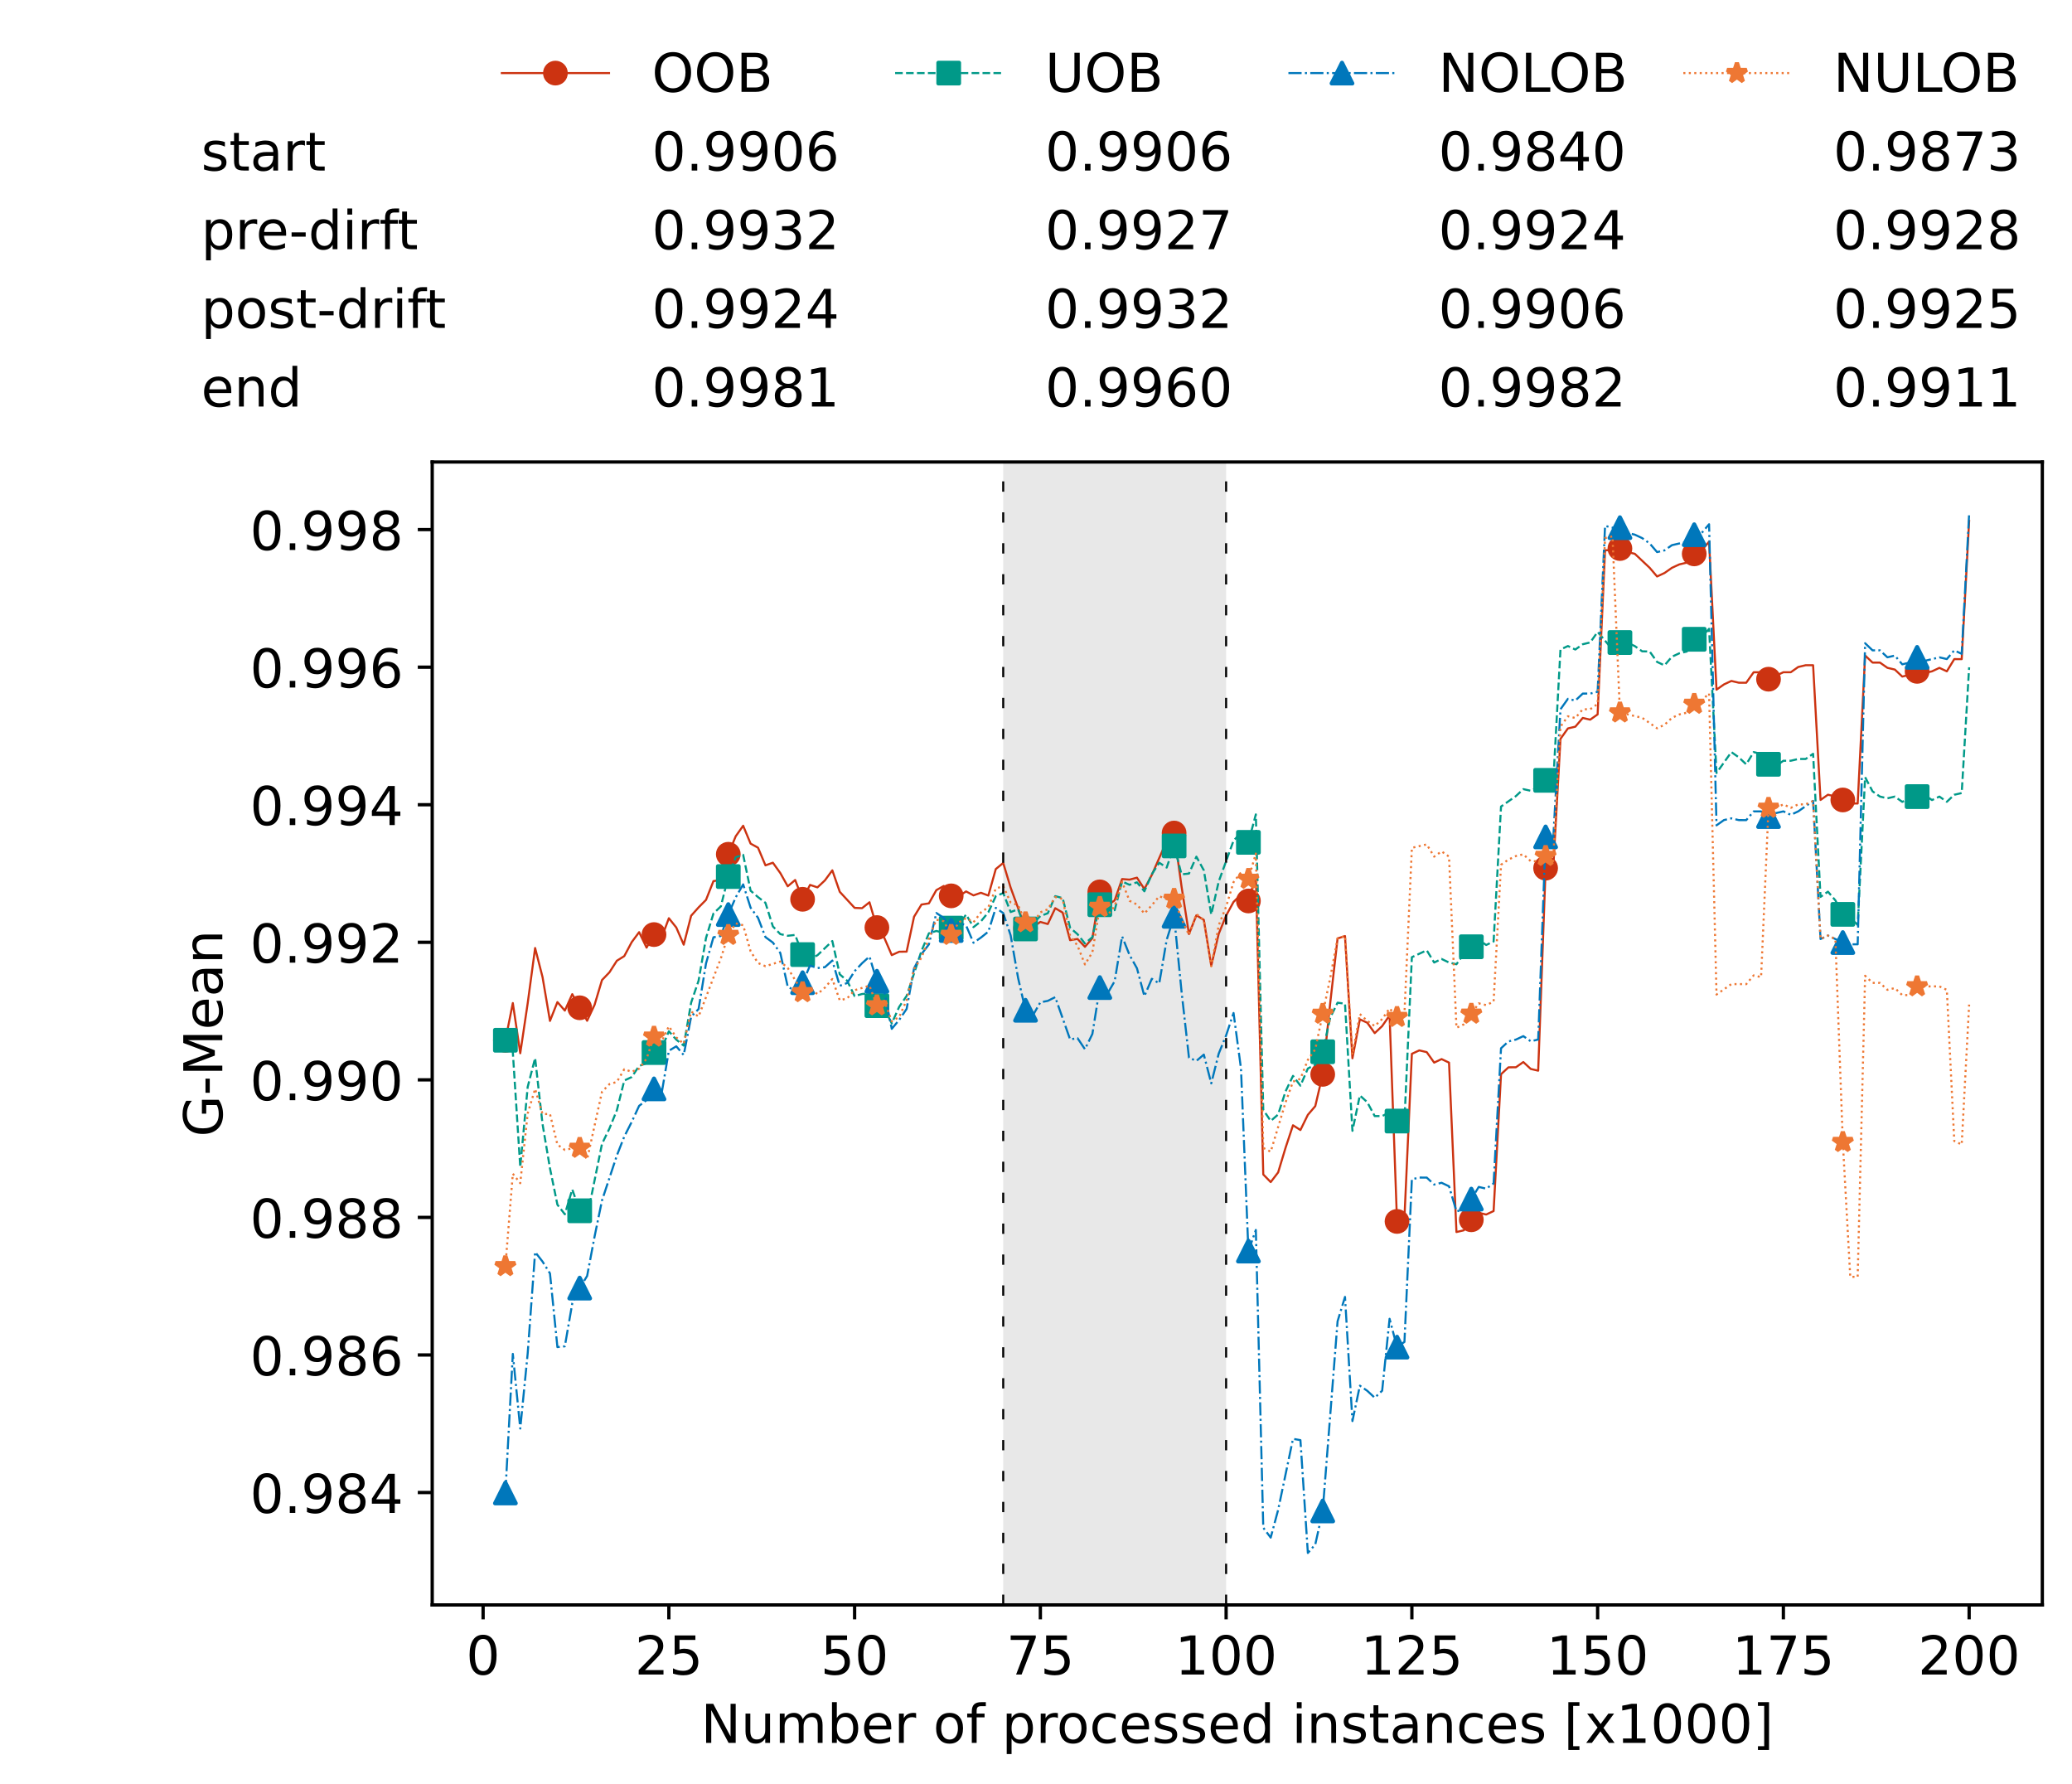 <?xml version="1.0" encoding="utf-8" standalone="no"?>
<!DOCTYPE svg PUBLIC "-//W3C//DTD SVG 1.1//EN"
  "http://www.w3.org/Graphics/SVG/1.1/DTD/svg11.dtd">
<!-- Created with matplotlib (https://matplotlib.org/) -->
<svg height="432.615pt" version="1.1" viewBox="0 0 502.65 432.615" width="502.65pt" xmlns="http://www.w3.org/2000/svg" xmlns:xlink="http://www.w3.org/1999/xlink">
 <defs>
  <style type="text/css">*{stroke-linecap:butt;stroke-linejoin:round;}</style>
 </defs>
 <g id="figure_1">
  <g id="patch_1">
   <path d="M 0 432.615 
L 502.65 432.615 
L 502.65 0 
L 0 0 
z
" style="fill:#ffffff;"/>
  </g>
  <g id="axes_1">
   <g id="patch_2">
    <path d="M 104.85 389.252 
L 495.45 389.252 
L 495.45 112.052 
L 104.85 112.052 
z
" style="fill:#ffffff;"/>
   </g>
   <g id="patch_3">
    <path clip-path="url(#pafbc04693f)" d="M 297.446 389.252 
L 297.446 112.052 
L 243.372 112.052 
L 243.372 389.252 
z
" style="fill:#d3d3d3;opacity:0.5;"/>
   </g>
   <g id="matplotlib.axis_1">
    <g id="xtick_1">
     <g id="line2d_1">
      <defs>
       <path d="M 0 0 
L 0 3.5 
" id="m7e5728f788" style="stroke:#000000;stroke-width:0.8;"/>
      </defs>
      <g>
       <use style="stroke:#000000;stroke-width:0.8;" x="117.197" xlink:href="#m7e5728f788" y="389.252"/>
      </g>
     </g>
     <g id="text_1">
      <!-- 0 -->
      <g transform="translate(113.061 406.13)scale(0.13 -0.13)">
       <defs>
        <path d="M 31.781 66.406 
Q 24.172 66.406 20.328 58.906 
Q 16.5 51.422 16.5 36.375 
Q 16.5 21.391 20.328 13.891 
Q 24.172 6.391 31.781 6.391 
Q 39.453 6.391 43.281 13.891 
Q 47.125 21.391 47.125 36.375 
Q 47.125 51.422 43.281 58.906 
Q 39.453 66.406 31.781 66.406 
z
M 31.781 74.219 
Q 44.047 74.219 50.516 64.516 
Q 56.984 54.828 56.984 36.375 
Q 56.984 17.969 50.516 8.266 
Q 44.047 -1.422 31.781 -1.422 
Q 19.531 -1.422 13.062 8.266 
Q 6.594 17.969 6.594 36.375 
Q 6.594 54.828 13.062 64.516 
Q 19.531 74.219 31.781 74.219 
z
" id="DejaVuSans-48"/>
       </defs>
       <use xlink:href="#DejaVuSans-48"/>
      </g>
     </g>
    </g>
    <g id="xtick_2">
     <g id="line2d_2">
      <g>
       <use style="stroke:#000000;stroke-width:0.8;" x="162.259" xlink:href="#m7e5728f788" y="389.252"/>
      </g>
     </g>
     <g id="text_2">
      <!-- 25 -->
      <g transform="translate(153.988 406.13)scale(0.13 -0.13)">
       <defs>
        <path d="M 19.188 8.297 
L 53.609 8.297 
L 53.609 0 
L 7.328 0 
L 7.328 8.297 
Q 12.938 14.109 22.625 23.891 
Q 32.328 33.688 34.812 36.531 
Q 39.547 41.844 41.422 45.531 
Q 43.312 49.219 43.312 52.781 
Q 43.312 58.594 39.234 62.25 
Q 35.156 65.922 28.609 65.922 
Q 23.969 65.922 18.812 64.312 
Q 13.672 62.703 7.812 59.422 
L 7.812 69.391 
Q 13.766 71.781 18.938 73 
Q 24.125 74.219 28.422 74.219 
Q 39.75 74.219 46.484 68.547 
Q 53.219 62.891 53.219 53.422 
Q 53.219 48.922 51.531 44.891 
Q 49.859 40.875 45.406 35.406 
Q 44.188 33.984 37.641 27.219 
Q 31.109 20.453 19.188 8.297 
z
" id="DejaVuSans-50"/>
        <path d="M 10.797 72.906 
L 49.516 72.906 
L 49.516 64.594 
L 19.828 64.594 
L 19.828 46.734 
Q 21.969 47.469 24.109 47.828 
Q 26.266 48.188 28.422 48.188 
Q 40.625 48.188 47.75 41.5 
Q 54.891 34.812 54.891 23.391 
Q 54.891 11.625 47.562 5.094 
Q 40.234 -1.422 26.906 -1.422 
Q 22.312 -1.422 17.547 -0.641 
Q 12.797 0.141 7.719 1.703 
L 7.719 11.625 
Q 12.109 9.234 16.797 8.062 
Q 21.484 6.891 26.703 6.891 
Q 35.156 6.891 40.078 11.328 
Q 45.016 15.766 45.016 23.391 
Q 45.016 31 40.078 35.438 
Q 35.156 39.891 26.703 39.891 
Q 22.75 39.891 18.812 39.016 
Q 14.891 38.141 10.797 36.281 
z
" id="DejaVuSans-53"/>
       </defs>
       <use xlink:href="#DejaVuSans-50"/>
       <use x="63.623" xlink:href="#DejaVuSans-53"/>
      </g>
     </g>
    </g>
    <g id="xtick_3">
     <g id="line2d_3">
      <g>
       <use style="stroke:#000000;stroke-width:0.8;" x="207.322" xlink:href="#m7e5728f788" y="389.252"/>
      </g>
     </g>
     <g id="text_3">
      <!-- 50 -->
      <g transform="translate(199.05 406.13)scale(0.13 -0.13)">
       <use xlink:href="#DejaVuSans-53"/>
       <use x="63.623" xlink:href="#DejaVuSans-48"/>
      </g>
     </g>
    </g>
    <g id="xtick_4">
     <g id="line2d_4">
      <g>
       <use style="stroke:#000000;stroke-width:0.8;" x="252.384" xlink:href="#m7e5728f788" y="389.252"/>
      </g>
     </g>
     <g id="text_4">
      <!-- 75 -->
      <g transform="translate(244.113 406.13)scale(0.13 -0.13)">
       <defs>
        <path d="M 8.203 72.906 
L 55.078 72.906 
L 55.078 68.703 
L 28.609 0 
L 18.312 0 
L 43.219 64.594 
L 8.203 64.594 
z
" id="DejaVuSans-55"/>
       </defs>
       <use xlink:href="#DejaVuSans-55"/>
       <use x="63.623" xlink:href="#DejaVuSans-53"/>
      </g>
     </g>
    </g>
    <g id="xtick_5">
     <g id="line2d_5">
      <g>
       <use style="stroke:#000000;stroke-width:0.8;" x="297.446" xlink:href="#m7e5728f788" y="389.252"/>
      </g>
     </g>
     <g id="text_5">
      <!-- 100 -->
      <g transform="translate(285.039 406.13)scale(0.13 -0.13)">
       <defs>
        <path d="M 12.406 8.297 
L 28.516 8.297 
L 28.516 63.922 
L 10.984 60.406 
L 10.984 69.391 
L 28.422 72.906 
L 38.281 72.906 
L 38.281 8.297 
L 54.391 8.297 
L 54.391 0 
L 12.406 0 
z
" id="DejaVuSans-49"/>
       </defs>
       <use xlink:href="#DejaVuSans-49"/>
       <use x="63.623" xlink:href="#DejaVuSans-48"/>
       <use x="127.246" xlink:href="#DejaVuSans-48"/>
      </g>
     </g>
    </g>
    <g id="xtick_6">
     <g id="line2d_6">
      <g>
       <use style="stroke:#000000;stroke-width:0.8;" x="342.509" xlink:href="#m7e5728f788" y="389.252"/>
      </g>
     </g>
     <g id="text_6">
      <!-- 125 -->
      <g transform="translate(330.102 406.13)scale(0.13 -0.13)">
       <use xlink:href="#DejaVuSans-49"/>
       <use x="63.623" xlink:href="#DejaVuSans-50"/>
       <use x="127.246" xlink:href="#DejaVuSans-53"/>
      </g>
     </g>
    </g>
    <g id="xtick_7">
     <g id="line2d_7">
      <g>
       <use style="stroke:#000000;stroke-width:0.8;" x="387.571" xlink:href="#m7e5728f788" y="389.252"/>
      </g>
     </g>
     <g id="text_7">
      <!-- 150 -->
      <g transform="translate(375.164 406.13)scale(0.13 -0.13)">
       <use xlink:href="#DejaVuSans-49"/>
       <use x="63.623" xlink:href="#DejaVuSans-53"/>
       <use x="127.246" xlink:href="#DejaVuSans-48"/>
      </g>
     </g>
    </g>
    <g id="xtick_8">
     <g id="line2d_8">
      <g>
       <use style="stroke:#000000;stroke-width:0.8;" x="432.633" xlink:href="#m7e5728f788" y="389.252"/>
      </g>
     </g>
     <g id="text_8">
      <!-- 175 -->
      <g transform="translate(420.226 406.13)scale(0.13 -0.13)">
       <use xlink:href="#DejaVuSans-49"/>
       <use x="63.623" xlink:href="#DejaVuSans-55"/>
       <use x="127.246" xlink:href="#DejaVuSans-53"/>
      </g>
     </g>
    </g>
    <g id="xtick_9">
     <g id="line2d_9">
      <g>
       <use style="stroke:#000000;stroke-width:0.8;" x="477.695" xlink:href="#m7e5728f788" y="389.252"/>
      </g>
     </g>
     <g id="text_9">
      <!-- 200 -->
      <g transform="translate(465.289 406.13)scale(0.13 -0.13)">
       <use xlink:href="#DejaVuSans-50"/>
       <use x="63.623" xlink:href="#DejaVuSans-48"/>
       <use x="127.246" xlink:href="#DejaVuSans-48"/>
      </g>
     </g>
    </g>
    <g id="text_10">
     <!-- Number of processed instances [x1000] -->
     <g transform="translate(170.025 422.711)scale(0.13 -0.13)">
      <defs>
       <path d="M 9.812 72.906 
L 23.094 72.906 
L 55.422 11.922 
L 55.422 72.906 
L 64.984 72.906 
L 64.984 0 
L 51.703 0 
L 19.391 60.984 
L 19.391 0 
L 9.812 0 
z
" id="DejaVuSans-78"/>
       <path d="M 8.5 21.578 
L 8.5 54.688 
L 17.484 54.688 
L 17.484 21.922 
Q 17.484 14.156 20.5 10.266 
Q 23.531 6.391 29.594 6.391 
Q 36.859 6.391 41.078 11.031 
Q 45.312 15.672 45.312 23.688 
L 45.312 54.688 
L 54.297 54.688 
L 54.297 0 
L 45.312 0 
L 45.312 8.406 
Q 42.047 3.422 37.719 1 
Q 33.406 -1.422 27.688 -1.422 
Q 18.266 -1.422 13.375 4.438 
Q 8.5 10.297 8.5 21.578 
z
M 31.109 56 
z
" id="DejaVuSans-117"/>
       <path d="M 52 44.188 
Q 55.375 50.25 60.062 53.125 
Q 64.75 56 71.094 56 
Q 79.641 56 84.281 50.016 
Q 88.922 44.047 88.922 33.016 
L 88.922 0 
L 79.891 0 
L 79.891 32.719 
Q 79.891 40.578 77.094 44.375 
Q 74.312 48.188 68.609 48.188 
Q 61.625 48.188 57.562 43.547 
Q 53.516 38.922 53.516 30.906 
L 53.516 0 
L 44.484 0 
L 44.484 32.719 
Q 44.484 40.625 41.703 44.406 
Q 38.922 48.188 33.109 48.188 
Q 26.219 48.188 22.156 43.531 
Q 18.109 38.875 18.109 30.906 
L 18.109 0 
L 9.078 0 
L 9.078 54.688 
L 18.109 54.688 
L 18.109 46.188 
Q 21.188 51.219 25.484 53.609 
Q 29.781 56 35.688 56 
Q 41.656 56 45.828 52.969 
Q 50 49.953 52 44.188 
z
" id="DejaVuSans-109"/>
       <path d="M 48.688 27.297 
Q 48.688 37.203 44.609 42.844 
Q 40.531 48.484 33.406 48.484 
Q 26.266 48.484 22.188 42.844 
Q 18.109 37.203 18.109 27.297 
Q 18.109 17.391 22.188 11.75 
Q 26.266 6.109 33.406 6.109 
Q 40.531 6.109 44.609 11.75 
Q 48.688 17.391 48.688 27.297 
z
M 18.109 46.391 
Q 20.953 51.266 25.266 53.625 
Q 29.594 56 35.594 56 
Q 45.562 56 51.781 48.094 
Q 58.016 40.188 58.016 27.297 
Q 58.016 14.406 51.781 6.484 
Q 45.562 -1.422 35.594 -1.422 
Q 29.594 -1.422 25.266 0.953 
Q 20.953 3.328 18.109 8.203 
L 18.109 0 
L 9.078 0 
L 9.078 75.984 
L 18.109 75.984 
z
" id="DejaVuSans-98"/>
       <path d="M 56.203 29.594 
L 56.203 25.203 
L 14.891 25.203 
Q 15.484 15.922 20.484 11.062 
Q 25.484 6.203 34.422 6.203 
Q 39.594 6.203 44.453 7.469 
Q 49.312 8.734 54.109 11.281 
L 54.109 2.781 
Q 49.266 0.734 44.188 -0.344 
Q 39.109 -1.422 33.891 -1.422 
Q 20.797 -1.422 13.156 6.188 
Q 5.516 13.812 5.516 26.812 
Q 5.516 40.234 12.766 48.109 
Q 20.016 56 32.328 56 
Q 43.359 56 49.781 48.891 
Q 56.203 41.797 56.203 29.594 
z
M 47.219 32.234 
Q 47.125 39.594 43.094 43.984 
Q 39.062 48.391 32.422 48.391 
Q 24.906 48.391 20.391 44.141 
Q 15.875 39.891 15.188 32.172 
z
" id="DejaVuSans-101"/>
       <path d="M 41.109 46.297 
Q 39.594 47.172 37.812 47.578 
Q 36.031 48 33.891 48 
Q 26.266 48 22.188 43.047 
Q 18.109 38.094 18.109 28.812 
L 18.109 0 
L 9.078 0 
L 9.078 54.688 
L 18.109 54.688 
L 18.109 46.188 
Q 20.953 51.172 25.484 53.578 
Q 30.031 56 36.531 56 
Q 37.453 56 38.578 55.875 
Q 39.703 55.766 41.062 55.516 
z
" id="DejaVuSans-114"/>
       <path id="DejaVuSans-32"/>
       <path d="M 30.609 48.391 
Q 23.391 48.391 19.188 42.75 
Q 14.984 37.109 14.984 27.297 
Q 14.984 17.484 19.156 11.844 
Q 23.344 6.203 30.609 6.203 
Q 37.797 6.203 41.984 11.859 
Q 46.188 17.531 46.188 27.297 
Q 46.188 37.016 41.984 42.703 
Q 37.797 48.391 30.609 48.391 
z
M 30.609 56 
Q 42.328 56 49.016 48.375 
Q 55.719 40.766 55.719 27.297 
Q 55.719 13.875 49.016 6.219 
Q 42.328 -1.422 30.609 -1.422 
Q 18.844 -1.422 12.172 6.219 
Q 5.516 13.875 5.516 27.297 
Q 5.516 40.766 12.172 48.375 
Q 18.844 56 30.609 56 
z
" id="DejaVuSans-111"/>
       <path d="M 37.109 75.984 
L 37.109 68.5 
L 28.516 68.5 
Q 23.688 68.5 21.797 66.547 
Q 19.922 64.594 19.922 59.516 
L 19.922 54.688 
L 34.719 54.688 
L 34.719 47.703 
L 19.922 47.703 
L 19.922 0 
L 10.891 0 
L 10.891 47.703 
L 2.297 47.703 
L 2.297 54.688 
L 10.891 54.688 
L 10.891 58.5 
Q 10.891 67.625 15.141 71.797 
Q 19.391 75.984 28.609 75.984 
z
" id="DejaVuSans-102"/>
       <path d="M 18.109 8.203 
L 18.109 -20.797 
L 9.078 -20.797 
L 9.078 54.688 
L 18.109 54.688 
L 18.109 46.391 
Q 20.953 51.266 25.266 53.625 
Q 29.594 56 35.594 56 
Q 45.562 56 51.781 48.094 
Q 58.016 40.188 58.016 27.297 
Q 58.016 14.406 51.781 6.484 
Q 45.562 -1.422 35.594 -1.422 
Q 29.594 -1.422 25.266 0.953 
Q 20.953 3.328 18.109 8.203 
z
M 48.688 27.297 
Q 48.688 37.203 44.609 42.844 
Q 40.531 48.484 33.406 48.484 
Q 26.266 48.484 22.188 42.844 
Q 18.109 37.203 18.109 27.297 
Q 18.109 17.391 22.188 11.75 
Q 26.266 6.109 33.406 6.109 
Q 40.531 6.109 44.609 11.75 
Q 48.688 17.391 48.688 27.297 
z
" id="DejaVuSans-112"/>
       <path d="M 48.781 52.594 
L 48.781 44.188 
Q 44.969 46.297 41.141 47.344 
Q 37.312 48.391 33.406 48.391 
Q 24.656 48.391 19.812 42.844 
Q 14.984 37.312 14.984 27.297 
Q 14.984 17.281 19.812 11.734 
Q 24.656 6.203 33.406 6.203 
Q 37.312 6.203 41.141 7.25 
Q 44.969 8.297 48.781 10.406 
L 48.781 2.094 
Q 45.016 0.344 40.984 -0.531 
Q 36.969 -1.422 32.422 -1.422 
Q 20.062 -1.422 12.781 6.344 
Q 5.516 14.109 5.516 27.297 
Q 5.516 40.672 12.859 48.328 
Q 20.219 56 33.016 56 
Q 37.156 56 41.109 55.141 
Q 45.062 54.297 48.781 52.594 
z
" id="DejaVuSans-99"/>
       <path d="M 44.281 53.078 
L 44.281 44.578 
Q 40.484 46.531 36.375 47.5 
Q 32.281 48.484 27.875 48.484 
Q 21.188 48.484 17.844 46.438 
Q 14.5 44.391 14.5 40.281 
Q 14.5 37.156 16.891 35.375 
Q 19.281 33.594 26.516 31.984 
L 29.594 31.297 
Q 39.156 29.25 43.188 25.516 
Q 47.219 21.781 47.219 15.094 
Q 47.219 7.469 41.188 3.016 
Q 35.156 -1.422 24.609 -1.422 
Q 20.219 -1.422 15.453 -0.562 
Q 10.688 0.297 5.422 2 
L 5.422 11.281 
Q 10.406 8.688 15.234 7.391 
Q 20.062 6.109 24.812 6.109 
Q 31.156 6.109 34.562 8.281 
Q 37.984 10.453 37.984 14.406 
Q 37.984 18.062 35.516 20.016 
Q 33.062 21.969 24.703 23.781 
L 21.578 24.516 
Q 13.234 26.266 9.516 29.906 
Q 5.812 33.547 5.812 39.891 
Q 5.812 47.609 11.281 51.797 
Q 16.75 56 26.812 56 
Q 31.781 56 36.172 55.266 
Q 40.578 54.547 44.281 53.078 
z
" id="DejaVuSans-115"/>
       <path d="M 45.406 46.391 
L 45.406 75.984 
L 54.391 75.984 
L 54.391 0 
L 45.406 0 
L 45.406 8.203 
Q 42.578 3.328 38.25 0.953 
Q 33.938 -1.422 27.875 -1.422 
Q 17.969 -1.422 11.734 6.484 
Q 5.516 14.406 5.516 27.297 
Q 5.516 40.188 11.734 48.094 
Q 17.969 56 27.875 56 
Q 33.938 56 38.25 53.625 
Q 42.578 51.266 45.406 46.391 
z
M 14.797 27.297 
Q 14.797 17.391 18.875 11.75 
Q 22.953 6.109 30.078 6.109 
Q 37.203 6.109 41.297 11.75 
Q 45.406 17.391 45.406 27.297 
Q 45.406 37.203 41.297 42.844 
Q 37.203 48.484 30.078 48.484 
Q 22.953 48.484 18.875 42.844 
Q 14.797 37.203 14.797 27.297 
z
" id="DejaVuSans-100"/>
       <path d="M 9.422 54.688 
L 18.406 54.688 
L 18.406 0 
L 9.422 0 
z
M 9.422 75.984 
L 18.406 75.984 
L 18.406 64.594 
L 9.422 64.594 
z
" id="DejaVuSans-105"/>
       <path d="M 54.891 33.016 
L 54.891 0 
L 45.906 0 
L 45.906 32.719 
Q 45.906 40.484 42.875 44.328 
Q 39.844 48.188 33.797 48.188 
Q 26.516 48.188 22.312 43.547 
Q 18.109 38.922 18.109 30.906 
L 18.109 0 
L 9.078 0 
L 9.078 54.688 
L 18.109 54.688 
L 18.109 46.188 
Q 21.344 51.125 25.703 53.562 
Q 30.078 56 35.797 56 
Q 45.219 56 50.047 50.172 
Q 54.891 44.344 54.891 33.016 
z
" id="DejaVuSans-110"/>
       <path d="M 18.312 70.219 
L 18.312 54.688 
L 36.812 54.688 
L 36.812 47.703 
L 18.312 47.703 
L 18.312 18.016 
Q 18.312 11.328 20.141 9.422 
Q 21.969 7.516 27.594 7.516 
L 36.812 7.516 
L 36.812 0 
L 27.594 0 
Q 17.188 0 13.234 3.875 
Q 9.281 7.766 9.281 18.016 
L 9.281 47.703 
L 2.688 47.703 
L 2.688 54.688 
L 9.281 54.688 
L 9.281 70.219 
z
" id="DejaVuSans-116"/>
       <path d="M 34.281 27.484 
Q 23.391 27.484 19.188 25 
Q 14.984 22.516 14.984 16.5 
Q 14.984 11.719 18.141 8.906 
Q 21.297 6.109 26.703 6.109 
Q 34.188 6.109 38.703 11.406 
Q 43.219 16.703 43.219 25.484 
L 43.219 27.484 
z
M 52.203 31.203 
L 52.203 0 
L 43.219 0 
L 43.219 8.297 
Q 40.141 3.328 35.547 0.953 
Q 30.953 -1.422 24.312 -1.422 
Q 15.922 -1.422 10.953 3.297 
Q 6 8.016 6 15.922 
Q 6 25.141 12.172 29.828 
Q 18.359 34.516 30.609 34.516 
L 43.219 34.516 
L 43.219 35.406 
Q 43.219 41.609 39.141 45 
Q 35.062 48.391 27.688 48.391 
Q 23 48.391 18.547 47.266 
Q 14.109 46.141 10.016 43.891 
L 10.016 52.203 
Q 14.938 54.109 19.578 55.047 
Q 24.219 56 28.609 56 
Q 40.484 56 46.344 49.844 
Q 52.203 43.703 52.203 31.203 
z
" id="DejaVuSans-97"/>
       <path d="M 8.594 75.984 
L 29.297 75.984 
L 29.297 69 
L 17.578 69 
L 17.578 -6.203 
L 29.297 -6.203 
L 29.297 -13.188 
L 8.594 -13.188 
z
" id="DejaVuSans-91"/>
       <path d="M 54.891 54.688 
L 35.109 28.078 
L 55.906 0 
L 45.312 0 
L 29.391 21.484 
L 13.484 0 
L 2.875 0 
L 24.125 28.609 
L 4.688 54.688 
L 15.281 54.688 
L 29.781 35.203 
L 44.281 54.688 
z
" id="DejaVuSans-120"/>
       <path d="M 30.422 75.984 
L 30.422 -13.188 
L 9.719 -13.188 
L 9.719 -6.203 
L 21.391 -6.203 
L 21.391 69 
L 9.719 69 
L 9.719 75.984 
z
" id="DejaVuSans-93"/>
      </defs>
      <use xlink:href="#DejaVuSans-78"/>
      <use x="74.805" xlink:href="#DejaVuSans-117"/>
      <use x="138.184" xlink:href="#DejaVuSans-109"/>
      <use x="235.596" xlink:href="#DejaVuSans-98"/>
      <use x="299.072" xlink:href="#DejaVuSans-101"/>
      <use x="360.596" xlink:href="#DejaVuSans-114"/>
      <use x="401.709" xlink:href="#DejaVuSans-32"/>
      <use x="433.496" xlink:href="#DejaVuSans-111"/>
      <use x="494.678" xlink:href="#DejaVuSans-102"/>
      <use x="529.883" xlink:href="#DejaVuSans-32"/>
      <use x="561.67" xlink:href="#DejaVuSans-112"/>
      <use x="625.146" xlink:href="#DejaVuSans-114"/>
      <use x="664.01" xlink:href="#DejaVuSans-111"/>
      <use x="725.191" xlink:href="#DejaVuSans-99"/>
      <use x="780.172" xlink:href="#DejaVuSans-101"/>
      <use x="841.695" xlink:href="#DejaVuSans-115"/>
      <use x="893.795" xlink:href="#DejaVuSans-115"/>
      <use x="945.895" xlink:href="#DejaVuSans-101"/>
      <use x="1007.418" xlink:href="#DejaVuSans-100"/>
      <use x="1070.895" xlink:href="#DejaVuSans-32"/>
      <use x="1102.682" xlink:href="#DejaVuSans-105"/>
      <use x="1130.465" xlink:href="#DejaVuSans-110"/>
      <use x="1193.844" xlink:href="#DejaVuSans-115"/>
      <use x="1245.943" xlink:href="#DejaVuSans-116"/>
      <use x="1285.152" xlink:href="#DejaVuSans-97"/>
      <use x="1346.432" xlink:href="#DejaVuSans-110"/>
      <use x="1409.811" xlink:href="#DejaVuSans-99"/>
      <use x="1464.791" xlink:href="#DejaVuSans-101"/>
      <use x="1526.314" xlink:href="#DejaVuSans-115"/>
      <use x="1578.414" xlink:href="#DejaVuSans-32"/>
      <use x="1610.201" xlink:href="#DejaVuSans-91"/>
      <use x="1649.215" xlink:href="#DejaVuSans-120"/>
      <use x="1708.395" xlink:href="#DejaVuSans-49"/>
      <use x="1772.018" xlink:href="#DejaVuSans-48"/>
      <use x="1835.641" xlink:href="#DejaVuSans-48"/>
      <use x="1899.264" xlink:href="#DejaVuSans-48"/>
      <use x="1962.887" xlink:href="#DejaVuSans-93"/>
     </g>
    </g>
   </g>
   <g id="matplotlib.axis_2">
    <g id="ytick_1">
     <g id="line2d_10">
      <defs>
       <path d="M 0 0 
L -3.5 0 
" id="m80fe5ef978" style="stroke:#000000;stroke-width:0.8;"/>
      </defs>
      <g>
       <use style="stroke:#000000;stroke-width:0.8;" x="104.85" xlink:href="#m80fe5ef978" y="361.989"/>
      </g>
     </g>
     <g id="text_11">
      <!-- 0.984 -->
      <g transform="translate(60.633 366.928)scale(0.13 -0.13)">
       <defs>
        <path d="M 10.688 12.406 
L 21 12.406 
L 21 0 
L 10.688 0 
z
" id="DejaVuSans-46"/>
        <path d="M 10.984 1.516 
L 10.984 10.5 
Q 14.703 8.734 18.5 7.812 
Q 22.312 6.891 25.984 6.891 
Q 35.75 6.891 40.891 13.453 
Q 46.047 20.016 46.781 33.406 
Q 43.953 29.203 39.594 26.953 
Q 35.25 24.703 29.984 24.703 
Q 19.047 24.703 12.672 31.312 
Q 6.297 37.938 6.297 49.422 
Q 6.297 60.641 12.938 67.422 
Q 19.578 74.219 30.609 74.219 
Q 43.266 74.219 49.922 64.516 
Q 56.594 54.828 56.594 36.375 
Q 56.594 19.141 48.406 8.859 
Q 40.234 -1.422 26.422 -1.422 
Q 22.703 -1.422 18.891 -0.688 
Q 15.094 0.047 10.984 1.516 
z
M 30.609 32.422 
Q 37.25 32.422 41.125 36.953 
Q 45.016 41.5 45.016 49.422 
Q 45.016 57.281 41.125 61.844 
Q 37.25 66.406 30.609 66.406 
Q 23.969 66.406 20.094 61.844 
Q 16.219 57.281 16.219 49.422 
Q 16.219 41.5 20.094 36.953 
Q 23.969 32.422 30.609 32.422 
z
" id="DejaVuSans-57"/>
        <path d="M 31.781 34.625 
Q 24.75 34.625 20.719 30.859 
Q 16.703 27.094 16.703 20.516 
Q 16.703 13.922 20.719 10.156 
Q 24.75 6.391 31.781 6.391 
Q 38.812 6.391 42.859 10.172 
Q 46.922 13.969 46.922 20.516 
Q 46.922 27.094 42.891 30.859 
Q 38.875 34.625 31.781 34.625 
z
M 21.922 38.812 
Q 15.578 40.375 12.031 44.719 
Q 8.5 49.078 8.5 55.328 
Q 8.5 64.062 14.719 69.141 
Q 20.953 74.219 31.781 74.219 
Q 42.672 74.219 48.875 69.141 
Q 55.078 64.062 55.078 55.328 
Q 55.078 49.078 51.531 44.719 
Q 48 40.375 41.703 38.812 
Q 48.828 37.156 52.797 32.312 
Q 56.781 27.484 56.781 20.516 
Q 56.781 9.906 50.312 4.234 
Q 43.844 -1.422 31.781 -1.422 
Q 19.734 -1.422 13.25 4.234 
Q 6.781 9.906 6.781 20.516 
Q 6.781 27.484 10.781 32.312 
Q 14.797 37.156 21.922 38.812 
z
M 18.312 54.391 
Q 18.312 48.734 21.844 45.562 
Q 25.391 42.391 31.781 42.391 
Q 38.141 42.391 41.719 45.562 
Q 45.312 48.734 45.312 54.391 
Q 45.312 60.062 41.719 63.234 
Q 38.141 66.406 31.781 66.406 
Q 25.391 66.406 21.844 63.234 
Q 18.312 60.062 18.312 54.391 
z
" id="DejaVuSans-56"/>
        <path d="M 37.797 64.312 
L 12.891 25.391 
L 37.797 25.391 
z
M 35.203 72.906 
L 47.609 72.906 
L 47.609 25.391 
L 58.016 25.391 
L 58.016 17.188 
L 47.609 17.188 
L 47.609 0 
L 37.797 0 
L 37.797 17.188 
L 4.891 17.188 
L 4.891 26.703 
z
" id="DejaVuSans-52"/>
       </defs>
       <use xlink:href="#DejaVuSans-48"/>
       <use x="63.623" xlink:href="#DejaVuSans-46"/>
       <use x="95.41" xlink:href="#DejaVuSans-57"/>
       <use x="159.033" xlink:href="#DejaVuSans-56"/>
       <use x="222.656" xlink:href="#DejaVuSans-52"/>
      </g>
     </g>
    </g>
    <g id="ytick_2">
     <g id="line2d_11">
      <g>
       <use style="stroke:#000000;stroke-width:0.8;" x="104.85" xlink:href="#m80fe5ef978" y="328.625"/>
      </g>
     </g>
     <g id="text_12">
      <!-- 0.986 -->
      <g transform="translate(60.633 333.564)scale(0.13 -0.13)">
       <defs>
        <path d="M 33.016 40.375 
Q 26.375 40.375 22.484 35.828 
Q 18.609 31.297 18.609 23.391 
Q 18.609 15.531 22.484 10.953 
Q 26.375 6.391 33.016 6.391 
Q 39.656 6.391 43.531 10.953 
Q 47.406 15.531 47.406 23.391 
Q 47.406 31.297 43.531 35.828 
Q 39.656 40.375 33.016 40.375 
z
M 52.594 71.297 
L 52.594 62.312 
Q 48.875 64.062 45.094 64.984 
Q 41.312 65.922 37.594 65.922 
Q 27.828 65.922 22.672 59.328 
Q 17.531 52.734 16.797 39.406 
Q 19.672 43.656 24.016 45.922 
Q 28.375 48.188 33.594 48.188 
Q 44.578 48.188 50.953 41.516 
Q 57.328 34.859 57.328 23.391 
Q 57.328 12.156 50.688 5.359 
Q 44.047 -1.422 33.016 -1.422 
Q 20.359 -1.422 13.672 8.266 
Q 6.984 17.969 6.984 36.375 
Q 6.984 53.656 15.188 63.938 
Q 23.391 74.219 37.203 74.219 
Q 40.922 74.219 44.703 73.484 
Q 48.484 72.75 52.594 71.297 
z
" id="DejaVuSans-54"/>
       </defs>
       <use xlink:href="#DejaVuSans-48"/>
       <use x="63.623" xlink:href="#DejaVuSans-46"/>
       <use x="95.41" xlink:href="#DejaVuSans-57"/>
       <use x="159.033" xlink:href="#DejaVuSans-56"/>
       <use x="222.656" xlink:href="#DejaVuSans-54"/>
      </g>
     </g>
    </g>
    <g id="ytick_3">
     <g id="line2d_12">
      <g>
       <use style="stroke:#000000;stroke-width:0.8;" x="104.85" xlink:href="#m80fe5ef978" y="295.262"/>
      </g>
     </g>
     <g id="text_13">
      <!-- 0.988 -->
      <g transform="translate(60.633 300.201)scale(0.13 -0.13)">
       <use xlink:href="#DejaVuSans-48"/>
       <use x="63.623" xlink:href="#DejaVuSans-46"/>
       <use x="95.41" xlink:href="#DejaVuSans-57"/>
       <use x="159.033" xlink:href="#DejaVuSans-56"/>
       <use x="222.656" xlink:href="#DejaVuSans-56"/>
      </g>
     </g>
    </g>
    <g id="ytick_4">
     <g id="line2d_13">
      <g>
       <use style="stroke:#000000;stroke-width:0.8;" x="104.85" xlink:href="#m80fe5ef978" y="261.899"/>
      </g>
     </g>
     <g id="text_14">
      <!-- 0.990 -->
      <g transform="translate(60.633 266.838)scale(0.13 -0.13)">
       <use xlink:href="#DejaVuSans-48"/>
       <use x="63.623" xlink:href="#DejaVuSans-46"/>
       <use x="95.41" xlink:href="#DejaVuSans-57"/>
       <use x="159.033" xlink:href="#DejaVuSans-57"/>
       <use x="222.656" xlink:href="#DejaVuSans-48"/>
      </g>
     </g>
    </g>
    <g id="ytick_5">
     <g id="line2d_14">
      <g>
       <use style="stroke:#000000;stroke-width:0.8;" x="104.85" xlink:href="#m80fe5ef978" y="228.536"/>
      </g>
     </g>
     <g id="text_15">
      <!-- 0.992 -->
      <g transform="translate(60.633 233.475)scale(0.13 -0.13)">
       <use xlink:href="#DejaVuSans-48"/>
       <use x="63.623" xlink:href="#DejaVuSans-46"/>
       <use x="95.41" xlink:href="#DejaVuSans-57"/>
       <use x="159.033" xlink:href="#DejaVuSans-57"/>
       <use x="222.656" xlink:href="#DejaVuSans-50"/>
      </g>
     </g>
    </g>
    <g id="ytick_6">
     <g id="line2d_15">
      <g>
       <use style="stroke:#000000;stroke-width:0.8;" x="104.85" xlink:href="#m80fe5ef978" y="195.172"/>
      </g>
     </g>
     <g id="text_16">
      <!-- 0.994 -->
      <g transform="translate(60.633 200.111)scale(0.13 -0.13)">
       <use xlink:href="#DejaVuSans-48"/>
       <use x="63.623" xlink:href="#DejaVuSans-46"/>
       <use x="95.41" xlink:href="#DejaVuSans-57"/>
       <use x="159.033" xlink:href="#DejaVuSans-57"/>
       <use x="222.656" xlink:href="#DejaVuSans-52"/>
      </g>
     </g>
    </g>
    <g id="ytick_7">
     <g id="line2d_16">
      <g>
       <use style="stroke:#000000;stroke-width:0.8;" x="104.85" xlink:href="#m80fe5ef978" y="161.809"/>
      </g>
     </g>
     <g id="text_17">
      <!-- 0.996 -->
      <g transform="translate(60.633 166.748)scale(0.13 -0.13)">
       <use xlink:href="#DejaVuSans-48"/>
       <use x="63.623" xlink:href="#DejaVuSans-46"/>
       <use x="95.41" xlink:href="#DejaVuSans-57"/>
       <use x="159.033" xlink:href="#DejaVuSans-57"/>
       <use x="222.656" xlink:href="#DejaVuSans-54"/>
      </g>
     </g>
    </g>
    <g id="ytick_8">
     <g id="line2d_17">
      <g>
       <use style="stroke:#000000;stroke-width:0.8;" x="104.85" xlink:href="#m80fe5ef978" y="128.446"/>
      </g>
     </g>
     <g id="text_18">
      <!-- 0.998 -->
      <g transform="translate(60.633 133.385)scale(0.13 -0.13)">
       <use xlink:href="#DejaVuSans-48"/>
       <use x="63.623" xlink:href="#DejaVuSans-46"/>
       <use x="95.41" xlink:href="#DejaVuSans-57"/>
       <use x="159.033" xlink:href="#DejaVuSans-57"/>
       <use x="222.656" xlink:href="#DejaVuSans-56"/>
      </g>
     </g>
    </g>
    <g id="text_19">
     <!-- G-Mean -->
     <g transform="translate(53.93 275.744)rotate(-90)scale(0.13 -0.13)">
      <defs>
       <path d="M 59.516 10.406 
L 59.516 29.984 
L 43.406 29.984 
L 43.406 38.094 
L 69.281 38.094 
L 69.281 6.781 
Q 63.578 2.734 56.688 0.656 
Q 49.812 -1.422 42 -1.422 
Q 24.906 -1.422 15.25 8.562 
Q 5.609 18.562 5.609 36.375 
Q 5.609 54.25 15.25 64.234 
Q 24.906 74.219 42 74.219 
Q 49.125 74.219 55.547 72.453 
Q 61.969 70.703 67.391 67.281 
L 67.391 56.781 
Q 61.922 61.422 55.766 63.766 
Q 49.609 66.109 42.828 66.109 
Q 29.438 66.109 22.719 58.641 
Q 16.016 51.172 16.016 36.375 
Q 16.016 21.625 22.719 14.156 
Q 29.438 6.688 42.828 6.688 
Q 48.047 6.688 52.141 7.594 
Q 56.25 8.5 59.516 10.406 
z
" id="DejaVuSans-71"/>
       <path d="M 4.891 31.391 
L 31.203 31.391 
L 31.203 23.391 
L 4.891 23.391 
z
" id="DejaVuSans-45"/>
       <path d="M 9.812 72.906 
L 24.516 72.906 
L 43.109 23.297 
L 61.812 72.906 
L 76.516 72.906 
L 76.516 0 
L 66.891 0 
L 66.891 64.016 
L 48.094 14.016 
L 38.188 14.016 
L 19.391 64.016 
L 19.391 0 
L 9.812 0 
z
" id="DejaVuSans-77"/>
      </defs>
      <use xlink:href="#DejaVuSans-71"/>
      <use x="77.49" xlink:href="#DejaVuSans-45"/>
      <use x="113.574" xlink:href="#DejaVuSans-77"/>
      <use x="199.854" xlink:href="#DejaVuSans-101"/>
      <use x="261.377" xlink:href="#DejaVuSans-97"/>
      <use x="322.656" xlink:href="#DejaVuSans-110"/>
     </g>
    </g>
   </g>
   <g id="line2d_18"/>
   <g id="line2d_19"/>
   <g id="line2d_20"/>
   <g id="line2d_21"/>
   <g id="line2d_22"/>
   <g id="line2d_23">
    <path clip-path="url(#pafbc04693f)" d="M 122.605 252.299 
L 124.407 243.277 
L 126.21 255.448 
L 128.012 243.332 
L 129.815 229.926 
L 131.617 236.986 
L 133.419 247.604 
L 135.222 243.041 
L 137.024 245.102 
L 138.827 241.116 
L 142.432 247.572 
L 144.234 243.725 
L 146.037 237.702 
L 147.839 235.828 
L 149.642 233.015 
L 151.444 231.888 
L 153.247 228.504 
L 155.049 226.082 
L 156.852 229.835 
L 158.654 226.667 
L 160.457 227.567 
L 162.259 222.701 
L 164.062 224.952 
L 165.864 229.118 
L 167.667 222.095 
L 169.469 220.075 
L 171.272 218.255 
L 173.074 213.701 
L 174.877 213.406 
L 176.679 207.187 
L 178.482 202.817 
L 180.284 200.268 
L 182.087 204.606 
L 183.889 205.594 
L 185.692 209.879 
L 187.494 209.236 
L 189.297 211.749 
L 191.099 214.956 
L 192.902 213.428 
L 194.704 218.109 
L 196.507 214.622 
L 198.309 215.219 
L 200.112 213.53 
L 201.914 211.083 
L 203.717 216.29 
L 207.322 220.191 
L 209.124 220.266 
L 210.927 218.833 
L 212.729 224.966 
L 214.532 227.471 
L 216.334 231.648 
L 218.137 230.828 
L 219.939 230.804 
L 221.742 222.34 
L 223.544 219.384 
L 225.347 219.096 
L 227.149 215.888 
L 228.952 214.876 
L 230.754 217.276 
L 232.557 217.408 
L 234.359 216.201 
L 236.162 217.157 
L 237.964 216.529 
L 239.767 217.204 
L 241.569 210.778 
L 243.372 209.297 
L 245.174 215.278 
L 248.779 225.172 
L 250.581 224.806 
L 252.384 223.604 
L 254.186 224.107 
L 255.989 220.27 
L 257.791 221.339 
L 259.594 228.027 
L 261.396 227.726 
L 263.199 229.637 
L 265.001 227.557 
L 266.804 216.306 
L 268.606 219.643 
L 270.409 218.363 
L 272.211 213.198 
L 274.014 213.342 
L 275.816 212.865 
L 277.619 215.619 
L 279.421 212.196 
L 283.026 203.994 
L 284.829 202.038 
L 286.631 214.997 
L 288.434 226.539 
L 290.236 221.989 
L 292.039 223.1 
L 293.841 234.24 
L 295.644 226.502 
L 297.446 222.058 
L 299.249 218.75 
L 301.051 216.93 
L 302.854 218.516 
L 304.656 212.356 
L 306.459 284.85 
L 308.261 286.696 
L 310.064 284.351 
L 311.866 278.371 
L 313.669 272.915 
L 315.471 274.071 
L 317.274 270.382 
L 319.076 268.272 
L 320.879 260.569 
L 322.681 243.432 
L 324.484 227.608 
L 326.286 227.029 
L 328.089 256.672 
L 329.891 247.223 
L 331.694 248.048 
L 333.496 250.566 
L 335.299 248.866 
L 337.101 246.271 
L 338.904 296.24 
L 340.706 295.398 
L 342.509 255.585 
L 344.311 254.753 
L 346.114 255.179 
L 347.916 257.717 
L 349.719 256.865 
L 351.521 257.721 
L 353.324 298.809 
L 355.126 298.389 
L 356.928 295.835 
L 358.731 294.145 
L 360.533 294.565 
L 362.336 293.722 
L 364.138 260.532 
L 365.941 258.863 
L 367.743 258.848 
L 369.546 257.584 
L 371.348 259.257 
L 373.151 259.676 
L 374.953 210.561 
L 376.756 211.403 
L 378.558 179.205 
L 380.361 176.668 
L 382.163 176.245 
L 383.966 174.126 
L 385.768 174.541 
L 387.571 173.265 
L 389.373 133.446 
L 391.176 133.459 
L 392.978 133.037 
L 394.781 133.89 
L 396.583 134.313 
L 400.188 137.701 
L 401.991 139.816 
L 403.793 138.975 
L 405.596 137.716 
L 407.398 136.884 
L 409.201 136.462 
L 411.003 134.336 
L 412.806 133.497 
L 414.608 131.375 
L 416.411 167.27 
L 418.213 165.997 
L 420.016 165.155 
L 421.818 165.58 
L 423.621 165.587 
L 425.423 163.047 
L 427.226 163.042 
L 429.028 164.729 
L 432.633 163.039 
L 434.436 163.036 
L 436.238 161.766 
L 438.041 161.339 
L 439.843 161.342 
L 441.646 194.013 
L 443.448 192.745 
L 445.251 193.171 
L 448.856 194.869 
L 450.658 194.872 
L 452.461 158.976 
L 454.263 160.699 
L 456.066 160.701 
L 457.868 161.968 
L 459.671 162.393 
L 461.473 164.091 
L 463.276 163.665 
L 465.078 162.827 
L 466.881 163.257 
L 468.683 162.822 
L 470.485 161.979 
L 472.288 162.819 
L 474.09 159.857 
L 475.893 159.861 
L 477.695 126.341 
L 477.695 126.341 
" style="fill:none;stroke:#cc3311;stroke-linecap:square;stroke-width:0.5;"/>
    <defs>
     <path d="M 0 2.5 
C 0.663 2.5 1.299 2.237 1.768 1.768 
C 2.237 1.299 2.5 0.663 2.5 0 
C 2.5 -0.663 2.237 -1.299 1.768 -1.768 
C 1.299 -2.237 0.663 -2.5 0 -2.5 
C -0.663 -2.5 -1.299 -2.237 -1.768 -1.768 
C -2.237 -1.299 -2.5 -0.663 -2.5 0 
C -2.5 0.663 -2.237 1.299 -1.768 1.768 
C -1.299 2.237 -0.663 2.5 0 2.5 
z
" id="m63e61f8ad4" style="stroke:#cc3311;"/>
    </defs>
    <g clip-path="url(#pafbc04693f)">
     <use style="fill:#cc3311;stroke:#cc3311;" x="122.605" xlink:href="#m63e61f8ad4" y="252.299"/>
     <use style="fill:#cc3311;stroke:#cc3311;" x="140.629" xlink:href="#m63e61f8ad4" y="244.421"/>
     <use style="fill:#cc3311;stroke:#cc3311;" x="158.654" xlink:href="#m63e61f8ad4" y="226.667"/>
     <use style="fill:#cc3311;stroke:#cc3311;" x="176.679" xlink:href="#m63e61f8ad4" y="207.187"/>
     <use style="fill:#cc3311;stroke:#cc3311;" x="194.704" xlink:href="#m63e61f8ad4" y="218.109"/>
     <use style="fill:#cc3311;stroke:#cc3311;" x="212.729" xlink:href="#m63e61f8ad4" y="224.966"/>
     <use style="fill:#cc3311;stroke:#cc3311;" x="230.754" xlink:href="#m63e61f8ad4" y="217.276"/>
     <use style="fill:#cc3311;stroke:#cc3311;" x="248.779" xlink:href="#m63e61f8ad4" y="225.172"/>
     <use style="fill:#cc3311;stroke:#cc3311;" x="266.804" xlink:href="#m63e61f8ad4" y="216.306"/>
     <use style="fill:#cc3311;stroke:#cc3311;" x="284.829" xlink:href="#m63e61f8ad4" y="202.038"/>
     <use style="fill:#cc3311;stroke:#cc3311;" x="302.854" xlink:href="#m63e61f8ad4" y="218.516"/>
     <use style="fill:#cc3311;stroke:#cc3311;" x="320.879" xlink:href="#m63e61f8ad4" y="260.569"/>
     <use style="fill:#cc3311;stroke:#cc3311;" x="338.904" xlink:href="#m63e61f8ad4" y="296.24"/>
     <use style="fill:#cc3311;stroke:#cc3311;" x="356.928" xlink:href="#m63e61f8ad4" y="295.835"/>
     <use style="fill:#cc3311;stroke:#cc3311;" x="374.953" xlink:href="#m63e61f8ad4" y="210.561"/>
     <use style="fill:#cc3311;stroke:#cc3311;" x="392.978" xlink:href="#m63e61f8ad4" y="133.037"/>
     <use style="fill:#cc3311;stroke:#cc3311;" x="411.003" xlink:href="#m63e61f8ad4" y="134.336"/>
     <use style="fill:#cc3311;stroke:#cc3311;" x="429.028" xlink:href="#m63e61f8ad4" y="164.729"/>
     <use style="fill:#cc3311;stroke:#cc3311;" x="447.053" xlink:href="#m63e61f8ad4" y="194.019"/>
     <use style="fill:#cc3311;stroke:#cc3311;" x="465.078" xlink:href="#m63e61f8ad4" y="162.827"/>
    </g>
   </g>
   <g id="line2d_24"/>
   <g id="line2d_25"/>
   <g id="line2d_26"/>
   <g id="line2d_27"/>
   <g id="line2d_28">
    <path clip-path="url(#pafbc04693f)" d="M 122.605 252.299 
L 124.407 255.186 
L 126.21 283.034 
L 128.012 263.614 
L 129.815 256.619 
L 131.617 272.639 
L 133.419 283.358 
L 135.222 292.173 
L 137.024 294.499 
L 138.827 288.473 
L 140.629 293.658 
L 142.432 295.18 
L 146.037 277.43 
L 147.839 273.711 
L 149.642 269.281 
L 151.444 262.064 
L 153.247 261.222 
L 155.049 258.525 
L 156.852 257.864 
L 158.654 255.277 
L 160.457 254.445 
L 162.259 250.123 
L 164.062 252.143 
L 165.864 253.597 
L 167.667 243.164 
L 169.469 237.853 
L 171.272 227.498 
L 173.074 221.566 
L 174.877 219.821 
L 176.679 212.596 
L 178.482 207.909 
L 180.284 207.312 
L 182.087 216.025 
L 183.889 217.576 
L 185.692 218.967 
L 187.494 224.686 
L 189.297 226.557 
L 191.099 226.956 
L 192.902 226.752 
L 194.704 231.521 
L 196.507 232.577 
L 198.309 231.679 
L 201.914 228.235 
L 203.717 236.307 
L 205.519 237.86 
L 207.322 241.593 
L 209.124 241.082 
L 210.927 240.919 
L 212.729 243.903 
L 214.532 244.629 
L 216.334 248.206 
L 218.137 244.192 
L 219.939 241.552 
L 223.544 230.621 
L 225.347 226.353 
L 227.149 225.789 
L 228.952 226.244 
L 230.754 225.105 
L 232.557 224.394 
L 234.359 221.802 
L 236.162 224.862 
L 237.964 223.458 
L 239.767 221.254 
L 241.569 217.353 
L 243.372 216.6 
L 245.174 221.201 
L 246.976 220.534 
L 248.779 225.302 
L 250.581 223.971 
L 252.384 222.173 
L 254.186 221.494 
L 255.989 217.349 
L 257.791 217.809 
L 259.594 225 
L 261.396 226.574 
L 263.199 228.836 
L 265.001 227.285 
L 266.804 219.427 
L 268.606 220.649 
L 270.409 220.748 
L 272.211 213.785 
L 274.014 214.595 
L 275.816 213.995 
L 277.619 216.173 
L 279.421 212.033 
L 281.224 209.242 
L 283.026 210.419 
L 284.829 205.166 
L 286.631 212.058 
L 288.434 211.871 
L 290.236 207.77 
L 292.039 211.082 
L 293.841 221.791 
L 295.644 213.824 
L 299.249 203.888 
L 301.051 201.968 
L 302.854 204.299 
L 304.656 197.518 
L 306.459 269.176 
L 308.261 271.867 
L 310.064 270.307 
L 311.866 264.694 
L 313.669 260.936 
L 315.471 263.305 
L 317.274 259.15 
L 319.076 258.217 
L 320.879 255.087 
L 322.681 246.86 
L 324.484 243.188 
L 326.286 243.427 
L 328.089 274.267 
L 329.891 265.671 
L 331.694 267.332 
L 333.496 270.691 
L 335.299 270.691 
L 337.101 269.782 
L 338.904 271.894 
L 340.706 271.892 
L 342.509 232.149 
L 346.114 230.477 
L 347.916 233.443 
L 349.719 232.581 
L 351.521 233.445 
L 353.324 233.863 
L 355.126 231.335 
L 358.731 227.928 
L 360.533 229.193 
L 362.336 228.348 
L 364.138 195.613 
L 367.743 193.081 
L 369.546 191.394 
L 371.348 191.789 
L 373.151 190.936 
L 374.953 189.259 
L 376.756 190.525 
L 378.558 157.529 
L 380.361 156.687 
L 382.163 157.533 
L 383.966 156.251 
L 385.768 155.819 
L 387.571 153.267 
L 391.176 157.523 
L 392.978 155.834 
L 394.781 155.849 
L 396.583 156.696 
L 398.386 157.971 
L 400.188 157.997 
L 401.991 160.536 
L 403.793 161.378 
L 405.596 159.274 
L 407.398 158.444 
L 409.201 158.022 
L 411.003 155.047 
L 412.806 154.631 
L 414.608 152.506 
L 416.411 187.478 
L 420.016 182.408 
L 421.818 183.678 
L 423.621 185.381 
L 425.423 182.413 
L 427.226 182.828 
L 429.028 185.36 
L 430.831 185.762 
L 432.633 184.51 
L 434.436 184.506 
L 436.238 184.081 
L 438.041 184.076 
L 439.843 182.819 
L 441.646 217.526 
L 443.448 216.258 
L 445.251 218.381 
L 447.053 221.763 
L 448.856 222.623 
L 450.658 224.321 
L 452.461 188.494 
L 454.263 191.924 
L 456.066 193.194 
L 457.868 193.619 
L 459.671 193.199 
L 461.473 194.476 
L 463.276 193.622 
L 466.881 192.805 
L 468.683 194.041 
L 470.485 193.198 
L 472.288 194.457 
L 474.09 192.757 
L 475.893 192.34 
L 477.695 161.847 
L 477.695 161.847 
" style="fill:none;stroke:#009988;stroke-dasharray:1.85,0.8;stroke-dashoffset:0;stroke-width:0.5;"/>
    <defs>
     <path d="M -2.5 2.5 
L 2.5 2.5 
L 2.5 -2.5 
L -2.5 -2.5 
z
" id="mc829bbfa4b" style="stroke:#009988;stroke-linejoin:miter;"/>
    </defs>
    <g clip-path="url(#pafbc04693f)">
     <use style="fill:#009988;stroke:#009988;stroke-linejoin:miter;" x="122.605" xlink:href="#mc829bbfa4b" y="252.299"/>
     <use style="fill:#009988;stroke:#009988;stroke-linejoin:miter;" x="140.629" xlink:href="#mc829bbfa4b" y="293.658"/>
     <use style="fill:#009988;stroke:#009988;stroke-linejoin:miter;" x="158.654" xlink:href="#mc829bbfa4b" y="255.277"/>
     <use style="fill:#009988;stroke:#009988;stroke-linejoin:miter;" x="176.679" xlink:href="#mc829bbfa4b" y="212.596"/>
     <use style="fill:#009988;stroke:#009988;stroke-linejoin:miter;" x="194.704" xlink:href="#mc829bbfa4b" y="231.521"/>
     <use style="fill:#009988;stroke:#009988;stroke-linejoin:miter;" x="212.729" xlink:href="#mc829bbfa4b" y="243.903"/>
     <use style="fill:#009988;stroke:#009988;stroke-linejoin:miter;" x="230.754" xlink:href="#mc829bbfa4b" y="225.105"/>
     <use style="fill:#009988;stroke:#009988;stroke-linejoin:miter;" x="248.779" xlink:href="#mc829bbfa4b" y="225.302"/>
     <use style="fill:#009988;stroke:#009988;stroke-linejoin:miter;" x="266.804" xlink:href="#mc829bbfa4b" y="219.427"/>
     <use style="fill:#009988;stroke:#009988;stroke-linejoin:miter;" x="284.829" xlink:href="#mc829bbfa4b" y="205.166"/>
     <use style="fill:#009988;stroke:#009988;stroke-linejoin:miter;" x="302.854" xlink:href="#mc829bbfa4b" y="204.299"/>
     <use style="fill:#009988;stroke:#009988;stroke-linejoin:miter;" x="320.879" xlink:href="#mc829bbfa4b" y="255.087"/>
     <use style="fill:#009988;stroke:#009988;stroke-linejoin:miter;" x="338.904" xlink:href="#mc829bbfa4b" y="271.894"/>
     <use style="fill:#009988;stroke:#009988;stroke-linejoin:miter;" x="356.928" xlink:href="#mc829bbfa4b" y="229.624"/>
     <use style="fill:#009988;stroke:#009988;stroke-linejoin:miter;" x="374.953" xlink:href="#mc829bbfa4b" y="189.259"/>
     <use style="fill:#009988;stroke:#009988;stroke-linejoin:miter;" x="392.978" xlink:href="#mc829bbfa4b" y="155.834"/>
     <use style="fill:#009988;stroke:#009988;stroke-linejoin:miter;" x="411.003" xlink:href="#mc829bbfa4b" y="155.047"/>
     <use style="fill:#009988;stroke:#009988;stroke-linejoin:miter;" x="429.028" xlink:href="#mc829bbfa4b" y="185.36"/>
     <use style="fill:#009988;stroke:#009988;stroke-linejoin:miter;" x="447.053" xlink:href="#mc829bbfa4b" y="221.763"/>
     <use style="fill:#009988;stroke:#009988;stroke-linejoin:miter;" x="465.078" xlink:href="#mc829bbfa4b" y="193.209"/>
    </g>
   </g>
   <g id="line2d_29"/>
   <g id="line2d_30"/>
   <g id="line2d_31"/>
   <g id="line2d_32"/>
   <g id="line2d_33">
    <path clip-path="url(#pafbc04693f)" d="M 122.605 362.097 
L 124.407 328.365 
L 126.21 346.468 
L 128.012 328.259 
L 129.815 303.657 
L 131.617 305.978 
L 133.419 308.848 
L 135.222 326.714 
L 137.024 326.526 
L 138.827 316.131 
L 140.629 312.404 
L 142.432 309.464 
L 144.234 299.932 
L 146.037 291.162 
L 149.642 280.256 
L 151.444 275.65 
L 153.247 272.104 
L 155.049 268.204 
L 156.852 266.827 
L 158.654 264.094 
L 160.457 265.463 
L 162.259 254.849 
L 164.062 253.768 
L 165.864 255.878 
L 167.667 246.589 
L 169.469 244.727 
L 171.272 233.673 
L 173.074 227.328 
L 174.877 227.009 
L 176.679 221.813 
L 178.482 217.632 
L 180.284 214.491 
L 182.087 220.145 
L 183.889 222.596 
L 185.692 227.284 
L 187.494 228.605 
L 189.297 231.136 
L 191.099 239.327 
L 192.902 240.241 
L 194.704 238.34 
L 196.507 234.183 
L 198.309 234.789 
L 200.112 234.574 
L 201.914 232.964 
L 203.717 239.094 
L 205.519 238.416 
L 207.322 235.536 
L 209.124 233.621 
L 210.927 231.996 
L 212.729 237.981 
L 214.532 240.553 
L 216.334 249.533 
L 218.137 247.353 
L 219.939 244.698 
L 221.742 234.852 
L 223.544 231.399 
L 225.347 229.05 
L 227.149 221.43 
L 228.952 222.623 
L 230.754 225.681 
L 232.557 223.74 
L 234.359 224.447 
L 236.162 228.655 
L 237.964 227.395 
L 239.767 225.953 
L 241.569 220.189 
L 243.372 221.457 
L 245.174 226.853 
L 246.976 237.168 
L 248.779 245.021 
L 250.581 246.235 
L 252.384 243.088 
L 254.186 242.747 
L 255.989 241.841 
L 259.594 252.087 
L 261.396 251.786 
L 263.199 254.474 
L 265.001 250.771 
L 266.804 239.52 
L 268.606 241.07 
L 270.409 237.976 
L 272.211 227.109 
L 274.014 231.615 
L 275.816 234.84 
L 277.619 241.611 
L 279.421 237.39 
L 281.224 238.514 
L 283.026 227.935 
L 284.829 222.234 
L 286.631 240.466 
L 288.434 256.52 
L 290.236 257.309 
L 292.039 255.775 
L 293.841 262.756 
L 295.644 255.562 
L 297.446 251.118 
L 299.249 245.685 
L 301.051 259.144 
L 302.854 303.424 
L 304.656 298.306 
L 306.459 370.528 
L 308.261 372.926 
L 310.064 366.201 
L 313.669 348.967 
L 315.471 349.281 
L 317.274 376.652 
L 319.076 374.585 
L 320.879 366.457 
L 324.484 320.464 
L 326.286 314.547 
L 328.089 344.663 
L 329.891 336.075 
L 331.694 337.325 
L 333.496 338.998 
L 335.299 337.298 
L 337.101 319.847 
L 338.904 326.724 
L 340.706 325.462 
L 342.509 286.01 
L 344.311 285.6 
L 346.114 285.602 
L 347.916 287.294 
L 349.719 286.866 
L 351.521 287.717 
L 353.324 293.792 
L 355.126 293.371 
L 356.928 290.821 
L 358.731 287.87 
L 360.533 288.29 
L 362.336 287.026 
L 364.138 254.245 
L 365.941 252.575 
L 367.743 252.137 
L 369.546 251.296 
L 371.348 252.547 
L 373.151 252.121 
L 374.953 202.981 
L 376.756 204.243 
L 378.558 172.028 
L 380.361 169.491 
L 382.163 169.913 
L 383.966 168.22 
L 385.768 168.216 
L 387.571 167.786 
L 389.373 127.544 
L 391.176 127.977 
L 392.978 127.977 
L 394.781 129.247 
L 396.583 129.669 
L 398.386 130.515 
L 400.188 131.788 
L 401.991 133.902 
L 403.793 133.481 
L 405.596 132.221 
L 409.201 131.389 
L 411.003 129.687 
L 412.806 129.269 
L 414.608 127.15 
L 416.411 200.171 
L 418.213 198.898 
L 420.016 198.477 
L 421.818 198.9 
L 423.621 198.907 
L 425.423 196.791 
L 427.226 196.786 
L 429.028 198.05 
L 430.831 197.2 
L 432.633 196.786 
L 434.436 197.629 
L 436.238 196.783 
L 439.843 194.249 
L 441.646 227.75 
L 443.448 226.905 
L 447.053 228.601 
L 448.856 229.029 
L 450.658 229.031 
L 452.461 156.009 
L 454.263 157.732 
L 456.066 157.734 
L 457.868 159.421 
L 459.671 159 
L 461.473 161.122 
L 463.276 160.696 
L 465.078 159.435 
L 466.881 160.284 
L 470.485 159.429 
L 472.288 159.847 
L 474.09 157.732 
L 475.893 158.579 
L 477.695 124.652 
L 477.695 124.652 
" style="fill:none;stroke:#0077bb;stroke-dasharray:3.2,0.8,0.5,0.8;stroke-dashoffset:0;stroke-width:0.5;"/>
    <defs>
     <path d="M 0 -2.5 
L -2.5 2.5 
L 2.5 2.5 
z
" id="m969d41824f" style="stroke:#0077bb;stroke-linejoin:miter;"/>
    </defs>
    <g clip-path="url(#pafbc04693f)">
     <use style="fill:#0077bb;stroke:#0077bb;stroke-linejoin:miter;" x="122.605" xlink:href="#m969d41824f" y="362.097"/>
     <use style="fill:#0077bb;stroke:#0077bb;stroke-linejoin:miter;" x="140.629" xlink:href="#m969d41824f" y="312.404"/>
     <use style="fill:#0077bb;stroke:#0077bb;stroke-linejoin:miter;" x="158.654" xlink:href="#m969d41824f" y="264.094"/>
     <use style="fill:#0077bb;stroke:#0077bb;stroke-linejoin:miter;" x="176.679" xlink:href="#m969d41824f" y="221.813"/>
     <use style="fill:#0077bb;stroke:#0077bb;stroke-linejoin:miter;" x="194.704" xlink:href="#m969d41824f" y="238.34"/>
     <use style="fill:#0077bb;stroke:#0077bb;stroke-linejoin:miter;" x="212.729" xlink:href="#m969d41824f" y="237.981"/>
     <use style="fill:#0077bb;stroke:#0077bb;stroke-linejoin:miter;" x="230.754" xlink:href="#m969d41824f" y="225.681"/>
     <use style="fill:#0077bb;stroke:#0077bb;stroke-linejoin:miter;" x="248.779" xlink:href="#m969d41824f" y="245.021"/>
     <use style="fill:#0077bb;stroke:#0077bb;stroke-linejoin:miter;" x="266.804" xlink:href="#m969d41824f" y="239.52"/>
     <use style="fill:#0077bb;stroke:#0077bb;stroke-linejoin:miter;" x="284.829" xlink:href="#m969d41824f" y="222.234"/>
     <use style="fill:#0077bb;stroke:#0077bb;stroke-linejoin:miter;" x="302.854" xlink:href="#m969d41824f" y="303.424"/>
     <use style="fill:#0077bb;stroke:#0077bb;stroke-linejoin:miter;" x="320.879" xlink:href="#m969d41824f" y="366.457"/>
     <use style="fill:#0077bb;stroke:#0077bb;stroke-linejoin:miter;" x="338.904" xlink:href="#m969d41824f" y="326.724"/>
     <use style="fill:#0077bb;stroke:#0077bb;stroke-linejoin:miter;" x="356.928" xlink:href="#m969d41824f" y="290.821"/>
     <use style="fill:#0077bb;stroke:#0077bb;stroke-linejoin:miter;" x="374.953" xlink:href="#m969d41824f" y="202.981"/>
     <use style="fill:#0077bb;stroke:#0077bb;stroke-linejoin:miter;" x="392.978" xlink:href="#m969d41824f" y="127.977"/>
     <use style="fill:#0077bb;stroke:#0077bb;stroke-linejoin:miter;" x="411.003" xlink:href="#m969d41824f" y="129.687"/>
     <use style="fill:#0077bb;stroke:#0077bb;stroke-linejoin:miter;" x="429.028" xlink:href="#m969d41824f" y="198.05"/>
     <use style="fill:#0077bb;stroke:#0077bb;stroke-linejoin:miter;" x="447.053" xlink:href="#m969d41824f" y="228.601"/>
     <use style="fill:#0077bb;stroke:#0077bb;stroke-linejoin:miter;" x="465.078" xlink:href="#m969d41824f" y="159.435"/>
    </g>
   </g>
   <g id="line2d_34"/>
   <g id="line2d_35"/>
   <g id="line2d_36"/>
   <g id="line2d_37"/>
   <g id="line2d_38">
    <path clip-path="url(#pafbc04693f)" d="M 122.605 307.107 
L 124.407 284.664 
L 126.21 286.963 
L 128.012 270.034 
L 129.815 264.096 
L 131.617 270.207 
L 133.419 270.166 
L 135.222 277.608 
L 137.024 278.899 
L 138.827 278.503 
L 140.629 278.409 
L 142.432 281.202 
L 146.037 264.81 
L 147.839 262.942 
L 149.642 262.406 
L 151.444 259.328 
L 153.247 259.939 
L 155.049 259.201 
L 156.852 256.767 
L 158.654 251.44 
L 160.457 252.7 
L 162.259 248.916 
L 164.062 251.597 
L 165.864 253.172 
L 167.667 245.337 
L 169.469 246.548 
L 174.877 232.416 
L 176.679 226.779 
L 178.482 223.949 
L 180.284 224.397 
L 182.087 230.727 
L 183.889 233.565 
L 185.692 234.342 
L 189.297 233.206 
L 191.099 234.762 
L 194.704 240.663 
L 196.507 239.794 
L 198.309 241.103 
L 200.112 239.532 
L 201.914 237.445 
L 203.717 242.618 
L 205.519 242.142 
L 207.322 240.161 
L 210.927 239.055 
L 212.729 243.853 
L 214.532 242.723 
L 216.334 247.695 
L 218.137 246.655 
L 219.939 242.556 
L 221.742 235.031 
L 223.544 232.242 
L 227.149 223.047 
L 228.952 223.448 
L 230.754 226.773 
L 232.557 223.738 
L 234.359 222.687 
L 236.162 223.678 
L 237.964 221.299 
L 239.767 220.019 
L 241.569 215.513 
L 243.372 214.909 
L 245.174 218.911 
L 246.976 219.515 
L 248.779 223.696 
L 250.581 223.941 
L 252.384 221.263 
L 254.186 220.538 
L 255.989 217.567 
L 257.791 218.026 
L 259.594 226.894 
L 261.396 229.357 
L 263.199 233.912 
L 265.001 230.959 
L 266.804 219.973 
L 268.606 222.102 
L 270.409 219.775 
L 272.211 213.899 
L 274.014 218.476 
L 275.816 219.375 
L 277.619 221.554 
L 279.421 219.556 
L 281.224 217.364 
L 283.026 218.077 
L 284.829 218.014 
L 286.631 222.89 
L 288.434 226.756 
L 290.236 221.661 
L 292.039 223.214 
L 293.841 234.353 
L 295.644 224.435 
L 297.446 219.893 
L 299.249 213.941 
L 301.051 211.591 
L 302.854 213.177 
L 304.656 207.017 
L 306.459 278.404 
L 308.261 279.34 
L 311.866 267.365 
L 313.669 262.333 
L 315.471 261.643 
L 317.274 257.065 
L 319.076 254.49 
L 322.681 237.275 
L 324.484 227.591 
L 326.286 227.011 
L 328.089 255.804 
L 329.891 245.933 
L 331.694 247.606 
L 333.496 248.854 
L 335.299 247.154 
L 337.101 244.559 
L 338.904 246.669 
L 340.706 245.827 
L 342.509 205.63 
L 346.114 204.8 
L 347.916 207.761 
L 349.719 206.486 
L 351.521 207.762 
L 353.324 249.274 
L 355.126 248.433 
L 358.731 243.351 
L 360.533 243.772 
L 362.336 242.928 
L 364.138 209.73 
L 365.941 208.482 
L 367.743 207.619 
L 369.546 207.2 
L 371.348 208.873 
L 373.151 208.87 
L 374.953 207.614 
L 376.756 208.877 
L 378.558 176.255 
L 380.361 173.718 
L 382.163 174.14 
L 383.966 172.02 
L 385.768 172.016 
L 387.571 170.739 
L 389.373 130.497 
L 391.176 130.084 
L 392.978 172.822 
L 398.386 174.096 
L 401.991 176.63 
L 403.793 175.789 
L 405.596 174.106 
L 407.398 173.274 
L 409.201 172.853 
L 411.003 170.727 
L 412.806 169.888 
L 414.608 168.19 
L 416.411 241.21 
L 420.016 238.675 
L 423.621 238.684 
L 425.423 236.568 
L 427.226 236.988 
L 429.028 195.937 
L 430.831 195.928 
L 432.633 195.089 
L 434.436 195.932 
L 436.238 195.086 
L 438.041 195.083 
L 439.843 194.245 
L 441.646 227.746 
L 443.448 226.901 
L 445.251 227.748 
L 447.053 276.997 
L 448.856 309.675 
L 450.658 309.678 
L 452.461 236.656 
L 454.263 238.379 
L 456.066 238.381 
L 457.868 240.067 
L 459.671 239.646 
L 461.473 241.344 
L 463.276 241.34 
L 465.078 239.234 
L 470.485 239.235 
L 472.288 240.075 
L 474.09 276.735 
L 475.893 277.582 
L 477.695 243.655 
L 477.695 243.655 
" style="fill:none;stroke:#ee7733;stroke-dasharray:0.5,0.825;stroke-dashoffset:0;stroke-width:0.5;"/>
    <defs>
     <path d="M 0 -2.5 
L -0.561 -0.773 
L -2.378 -0.773 
L -0.908 0.295 
L -1.469 2.023 
L -0 0.955 
L 1.469 2.023 
L 0.908 0.295 
L 2.378 -0.773 
L 0.561 -0.773 
z
" id="m8cab448713" style="stroke:#ee7733;stroke-linejoin:bevel;"/>
    </defs>
    <g clip-path="url(#pafbc04693f)">
     <use style="fill:#ee7733;stroke:#ee7733;stroke-linejoin:bevel;" x="122.605" xlink:href="#m8cab448713" y="307.107"/>
     <use style="fill:#ee7733;stroke:#ee7733;stroke-linejoin:bevel;" x="140.629" xlink:href="#m8cab448713" y="278.409"/>
     <use style="fill:#ee7733;stroke:#ee7733;stroke-linejoin:bevel;" x="158.654" xlink:href="#m8cab448713" y="251.44"/>
     <use style="fill:#ee7733;stroke:#ee7733;stroke-linejoin:bevel;" x="176.679" xlink:href="#m8cab448713" y="226.779"/>
     <use style="fill:#ee7733;stroke:#ee7733;stroke-linejoin:bevel;" x="194.704" xlink:href="#m8cab448713" y="240.663"/>
     <use style="fill:#ee7733;stroke:#ee7733;stroke-linejoin:bevel;" x="212.729" xlink:href="#m8cab448713" y="243.853"/>
     <use style="fill:#ee7733;stroke:#ee7733;stroke-linejoin:bevel;" x="230.754" xlink:href="#m8cab448713" y="226.773"/>
     <use style="fill:#ee7733;stroke:#ee7733;stroke-linejoin:bevel;" x="248.779" xlink:href="#m8cab448713" y="223.696"/>
     <use style="fill:#ee7733;stroke:#ee7733;stroke-linejoin:bevel;" x="266.804" xlink:href="#m8cab448713" y="219.973"/>
     <use style="fill:#ee7733;stroke:#ee7733;stroke-linejoin:bevel;" x="284.829" xlink:href="#m8cab448713" y="218.014"/>
     <use style="fill:#ee7733;stroke:#ee7733;stroke-linejoin:bevel;" x="302.854" xlink:href="#m8cab448713" y="213.177"/>
     <use style="fill:#ee7733;stroke:#ee7733;stroke-linejoin:bevel;" x="320.879" xlink:href="#m8cab448713" y="245.907"/>
     <use style="fill:#ee7733;stroke:#ee7733;stroke-linejoin:bevel;" x="338.904" xlink:href="#m8cab448713" y="246.669"/>
     <use style="fill:#ee7733;stroke:#ee7733;stroke-linejoin:bevel;" x="356.928" xlink:href="#m8cab448713" y="245.882"/>
     <use style="fill:#ee7733;stroke:#ee7733;stroke-linejoin:bevel;" x="374.953" xlink:href="#m8cab448713" y="207.614"/>
     <use style="fill:#ee7733;stroke:#ee7733;stroke-linejoin:bevel;" x="392.978" xlink:href="#m8cab448713" y="172.822"/>
     <use style="fill:#ee7733;stroke:#ee7733;stroke-linejoin:bevel;" x="411.003" xlink:href="#m8cab448713" y="170.727"/>
     <use style="fill:#ee7733;stroke:#ee7733;stroke-linejoin:bevel;" x="429.028" xlink:href="#m8cab448713" y="195.937"/>
     <use style="fill:#ee7733;stroke:#ee7733;stroke-linejoin:bevel;" x="447.053" xlink:href="#m8cab448713" y="276.997"/>
     <use style="fill:#ee7733;stroke:#ee7733;stroke-linejoin:bevel;" x="465.078" xlink:href="#m8cab448713" y="239.234"/>
    </g>
   </g>
   <g id="line2d_39"/>
   <g id="line2d_40"/>
   <g id="line2d_41"/>
   <g id="line2d_42"/>
   <g id="line2d_43">
    <path clip-path="url(#pafbc04693f)" d="M 243.372 389.252 
L 243.372 112.052 
" style="fill:none;stroke:#000000;stroke-dasharray:2.5,5;stroke-dashoffset:0;stroke-width:0.5;"/>
   </g>
   <g id="line2d_44">
    <path clip-path="url(#pafbc04693f)" d="M 297.446 389.252 
L 297.446 112.052 
" style="fill:none;stroke:#000000;stroke-dasharray:2.5,5;stroke-dashoffset:0;stroke-width:0.5;"/>
   </g>
   <g id="patch_4">
    <path d="M 104.85 389.252 
L 104.85 112.052 
" style="fill:none;stroke:#000000;stroke-linecap:square;stroke-linejoin:miter;stroke-width:0.8;"/>
   </g>
   <g id="patch_5">
    <path d="M 495.45 389.252 
L 495.45 112.052 
" style="fill:none;stroke:#000000;stroke-linecap:square;stroke-linejoin:miter;stroke-width:0.8;"/>
   </g>
   <g id="patch_6">
    <path d="M 104.85 389.252 
L 495.45 389.252 
" style="fill:none;stroke:#000000;stroke-linecap:square;stroke-linejoin:miter;stroke-width:0.8;"/>
   </g>
   <g id="patch_7">
    <path d="M 104.85 112.052 
L 495.45 112.052 
" style="fill:none;stroke:#000000;stroke-linecap:square;stroke-linejoin:miter;stroke-width:0.8;"/>
   </g>
   <g id="legend_1">
    <g id="line2d_45"/>
    <g id="line2d_46"/>
    <g id="text_20">
     <!--   -->
     <g transform="translate(48.8 22.278)scale(0.13 -0.13)">
      <use xlink:href="#DejaVuSans-32"/>
     </g>
    </g>
    <g id="line2d_47"/>
    <g id="line2d_48"/>
    <g id="text_21">
     <!-- start -->
     <g transform="translate(48.8 41.36)scale(0.13 -0.13)">
      <use xlink:href="#DejaVuSans-115"/>
      <use x="52.1" xlink:href="#DejaVuSans-116"/>
      <use x="91.309" xlink:href="#DejaVuSans-97"/>
      <use x="152.588" xlink:href="#DejaVuSans-114"/>
      <use x="193.701" xlink:href="#DejaVuSans-116"/>
     </g>
    </g>
    <g id="line2d_49"/>
    <g id="line2d_50"/>
    <g id="text_22">
     <!-- pre-dirft -->
     <g transform="translate(48.8 60.441)scale(0.13 -0.13)">
      <use xlink:href="#DejaVuSans-112"/>
      <use x="63.477" xlink:href="#DejaVuSans-114"/>
      <use x="102.34" xlink:href="#DejaVuSans-101"/>
      <use x="163.863" xlink:href="#DejaVuSans-45"/>
      <use x="199.947" xlink:href="#DejaVuSans-100"/>
      <use x="263.424" xlink:href="#DejaVuSans-105"/>
      <use x="291.207" xlink:href="#DejaVuSans-114"/>
      <use x="332.32" xlink:href="#DejaVuSans-102"/>
      <use x="365.775" xlink:href="#DejaVuSans-116"/>
     </g>
    </g>
    <g id="line2d_51"/>
    <g id="line2d_52"/>
    <g id="text_23">
     <!-- post-drift -->
     <g transform="translate(48.8 79.523)scale(0.13 -0.13)">
      <use xlink:href="#DejaVuSans-112"/>
      <use x="63.477" xlink:href="#DejaVuSans-111"/>
      <use x="124.658" xlink:href="#DejaVuSans-115"/>
      <use x="176.758" xlink:href="#DejaVuSans-116"/>
      <use x="215.967" xlink:href="#DejaVuSans-45"/>
      <use x="252.051" xlink:href="#DejaVuSans-100"/>
      <use x="315.527" xlink:href="#DejaVuSans-114"/>
      <use x="356.641" xlink:href="#DejaVuSans-105"/>
      <use x="384.424" xlink:href="#DejaVuSans-102"/>
      <use x="417.879" xlink:href="#DejaVuSans-116"/>
     </g>
    </g>
    <g id="line2d_53"/>
    <g id="line2d_54"/>
    <g id="text_24">
     <!-- end -->
     <g transform="translate(48.8 98.604)scale(0.13 -0.13)">
      <use xlink:href="#DejaVuSans-101"/>
      <use x="61.523" xlink:href="#DejaVuSans-110"/>
      <use x="124.902" xlink:href="#DejaVuSans-100"/>
     </g>
    </g>
    <g id="line2d_55">
     <path d="M 121.741 17.728 
L 147.741 17.728 
" style="fill:none;stroke:#cc3311;stroke-linecap:square;stroke-width:0.5;"/>
    </g>
    <g id="line2d_56">
     <g>
      <use style="fill:#cc3311;stroke:#cc3311;" x="134.741" xlink:href="#m63e61f8ad4" y="17.728"/>
     </g>
    </g>
    <g id="text_25">
     <!-- OOB -->
     <g transform="translate(158.141 22.278)scale(0.13 -0.13)">
      <defs>
       <path d="M 39.406 66.219 
Q 28.656 66.219 22.328 58.203 
Q 16.016 50.203 16.016 36.375 
Q 16.016 22.609 22.328 14.594 
Q 28.656 6.594 39.406 6.594 
Q 50.141 6.594 56.422 14.594 
Q 62.703 22.609 62.703 36.375 
Q 62.703 50.203 56.422 58.203 
Q 50.141 66.219 39.406 66.219 
z
M 39.406 74.219 
Q 54.734 74.219 63.906 63.938 
Q 73.094 53.656 73.094 36.375 
Q 73.094 19.141 63.906 8.859 
Q 54.734 -1.422 39.406 -1.422 
Q 24.031 -1.422 14.812 8.828 
Q 5.609 19.094 5.609 36.375 
Q 5.609 53.656 14.812 63.938 
Q 24.031 74.219 39.406 74.219 
z
" id="DejaVuSans-79"/>
       <path d="M 19.672 34.812 
L 19.672 8.109 
L 35.5 8.109 
Q 43.453 8.109 47.281 11.406 
Q 51.125 14.703 51.125 21.484 
Q 51.125 28.328 47.281 31.562 
Q 43.453 34.812 35.5 34.812 
z
M 19.672 64.797 
L 19.672 42.828 
L 34.281 42.828 
Q 41.5 42.828 45.031 45.531 
Q 48.578 48.25 48.578 53.812 
Q 48.578 59.328 45.031 62.062 
Q 41.5 64.797 34.281 64.797 
z
M 9.812 72.906 
L 35.016 72.906 
Q 46.297 72.906 52.391 68.219 
Q 58.5 63.531 58.5 54.891 
Q 58.5 48.188 55.375 44.234 
Q 52.25 40.281 46.188 39.312 
Q 53.469 37.75 57.5 32.781 
Q 61.531 27.828 61.531 20.406 
Q 61.531 10.641 54.891 5.312 
Q 48.25 0 35.984 0 
L 9.812 0 
z
" id="DejaVuSans-66"/>
      </defs>
      <use xlink:href="#DejaVuSans-79"/>
      <use x="78.711" xlink:href="#DejaVuSans-79"/>
      <use x="157.422" xlink:href="#DejaVuSans-66"/>
     </g>
    </g>
    <g id="line2d_57"/>
    <g id="line2d_58"/>
    <g id="text_26">
     <!-- 0.9906 -->
     <g transform="translate(158.141 41.36)scale(0.13 -0.13)">
      <use xlink:href="#DejaVuSans-48"/>
      <use x="63.623" xlink:href="#DejaVuSans-46"/>
      <use x="95.41" xlink:href="#DejaVuSans-57"/>
      <use x="159.033" xlink:href="#DejaVuSans-57"/>
      <use x="222.656" xlink:href="#DejaVuSans-48"/>
      <use x="286.279" xlink:href="#DejaVuSans-54"/>
     </g>
    </g>
    <g id="line2d_59"/>
    <g id="line2d_60"/>
    <g id="text_27">
     <!-- 0.9932 -->
     <g transform="translate(158.141 60.441)scale(0.13 -0.13)">
      <defs>
       <path d="M 40.578 39.312 
Q 47.656 37.797 51.625 33 
Q 55.609 28.219 55.609 21.188 
Q 55.609 10.406 48.188 4.484 
Q 40.766 -1.422 27.094 -1.422 
Q 22.516 -1.422 17.656 -0.516 
Q 12.797 0.391 7.625 2.203 
L 7.625 11.719 
Q 11.719 9.328 16.594 8.109 
Q 21.484 6.891 26.812 6.891 
Q 36.078 6.891 40.938 10.547 
Q 45.797 14.203 45.797 21.188 
Q 45.797 27.641 41.281 31.266 
Q 36.766 34.906 28.719 34.906 
L 20.219 34.906 
L 20.219 43.016 
L 29.109 43.016 
Q 36.375 43.016 40.234 45.922 
Q 44.094 48.828 44.094 54.297 
Q 44.094 59.906 40.109 62.906 
Q 36.141 65.922 28.719 65.922 
Q 24.656 65.922 20.016 65.031 
Q 15.375 64.156 9.812 62.312 
L 9.812 71.094 
Q 15.438 72.656 20.344 73.438 
Q 25.25 74.219 29.594 74.219 
Q 40.828 74.219 47.359 69.109 
Q 53.906 64.016 53.906 55.328 
Q 53.906 49.266 50.438 45.094 
Q 46.969 40.922 40.578 39.312 
z
" id="DejaVuSans-51"/>
      </defs>
      <use xlink:href="#DejaVuSans-48"/>
      <use x="63.623" xlink:href="#DejaVuSans-46"/>
      <use x="95.41" xlink:href="#DejaVuSans-57"/>
      <use x="159.033" xlink:href="#DejaVuSans-57"/>
      <use x="222.656" xlink:href="#DejaVuSans-51"/>
      <use x="286.279" xlink:href="#DejaVuSans-50"/>
     </g>
    </g>
    <g id="line2d_61"/>
    <g id="line2d_62"/>
    <g id="text_28">
     <!-- 0.9924 -->
     <g transform="translate(158.141 79.523)scale(0.13 -0.13)">
      <use xlink:href="#DejaVuSans-48"/>
      <use x="63.623" xlink:href="#DejaVuSans-46"/>
      <use x="95.41" xlink:href="#DejaVuSans-57"/>
      <use x="159.033" xlink:href="#DejaVuSans-57"/>
      <use x="222.656" xlink:href="#DejaVuSans-50"/>
      <use x="286.279" xlink:href="#DejaVuSans-52"/>
     </g>
    </g>
    <g id="line2d_63"/>
    <g id="line2d_64"/>
    <g id="text_29">
     <!-- 0.9981 -->
     <g transform="translate(158.141 98.604)scale(0.13 -0.13)">
      <use xlink:href="#DejaVuSans-48"/>
      <use x="63.623" xlink:href="#DejaVuSans-46"/>
      <use x="95.41" xlink:href="#DejaVuSans-57"/>
      <use x="159.033" xlink:href="#DejaVuSans-57"/>
      <use x="222.656" xlink:href="#DejaVuSans-56"/>
      <use x="286.279" xlink:href="#DejaVuSans-49"/>
     </g>
    </g>
    <g id="line2d_65">
     <path d="M 217.149 17.728 
L 243.149 17.728 
" style="fill:none;stroke:#009988;stroke-dasharray:1.85,0.8;stroke-dashoffset:0;stroke-width:0.5;"/>
    </g>
    <g id="line2d_66">
     <g>
      <use style="fill:#009988;stroke:#009988;stroke-linejoin:miter;" x="230.149" xlink:href="#mc829bbfa4b" y="17.728"/>
     </g>
    </g>
    <g id="text_30">
     <!-- UOB -->
     <g transform="translate(253.549 22.278)scale(0.13 -0.13)">
      <defs>
       <path d="M 8.688 72.906 
L 18.609 72.906 
L 18.609 28.609 
Q 18.609 16.891 22.844 11.734 
Q 27.094 6.594 36.625 6.594 
Q 46.094 6.594 50.344 11.734 
Q 54.594 16.891 54.594 28.609 
L 54.594 72.906 
L 64.5 72.906 
L 64.5 27.391 
Q 64.5 13.141 57.438 5.859 
Q 50.391 -1.422 36.625 -1.422 
Q 22.797 -1.422 15.734 5.859 
Q 8.688 13.141 8.688 27.391 
z
" id="DejaVuSans-85"/>
      </defs>
      <use xlink:href="#DejaVuSans-85"/>
      <use x="73.193" xlink:href="#DejaVuSans-79"/>
      <use x="151.904" xlink:href="#DejaVuSans-66"/>
     </g>
    </g>
    <g id="line2d_67"/>
    <g id="line2d_68"/>
    <g id="text_31">
     <!-- 0.9906 -->
     <g transform="translate(253.549 41.36)scale(0.13 -0.13)">
      <use xlink:href="#DejaVuSans-48"/>
      <use x="63.623" xlink:href="#DejaVuSans-46"/>
      <use x="95.41" xlink:href="#DejaVuSans-57"/>
      <use x="159.033" xlink:href="#DejaVuSans-57"/>
      <use x="222.656" xlink:href="#DejaVuSans-48"/>
      <use x="286.279" xlink:href="#DejaVuSans-54"/>
     </g>
    </g>
    <g id="line2d_69"/>
    <g id="line2d_70"/>
    <g id="text_32">
     <!-- 0.9927 -->
     <g transform="translate(253.549 60.441)scale(0.13 -0.13)">
      <use xlink:href="#DejaVuSans-48"/>
      <use x="63.623" xlink:href="#DejaVuSans-46"/>
      <use x="95.41" xlink:href="#DejaVuSans-57"/>
      <use x="159.033" xlink:href="#DejaVuSans-57"/>
      <use x="222.656" xlink:href="#DejaVuSans-50"/>
      <use x="286.279" xlink:href="#DejaVuSans-55"/>
     </g>
    </g>
    <g id="line2d_71"/>
    <g id="line2d_72"/>
    <g id="text_33">
     <!-- 0.9932 -->
     <g transform="translate(253.549 79.523)scale(0.13 -0.13)">
      <use xlink:href="#DejaVuSans-48"/>
      <use x="63.623" xlink:href="#DejaVuSans-46"/>
      <use x="95.41" xlink:href="#DejaVuSans-57"/>
      <use x="159.033" xlink:href="#DejaVuSans-57"/>
      <use x="222.656" xlink:href="#DejaVuSans-51"/>
      <use x="286.279" xlink:href="#DejaVuSans-50"/>
     </g>
    </g>
    <g id="line2d_73"/>
    <g id="line2d_74"/>
    <g id="text_34">
     <!-- 0.9960 -->
     <g transform="translate(253.549 98.604)scale(0.13 -0.13)">
      <use xlink:href="#DejaVuSans-48"/>
      <use x="63.623" xlink:href="#DejaVuSans-46"/>
      <use x="95.41" xlink:href="#DejaVuSans-57"/>
      <use x="159.033" xlink:href="#DejaVuSans-57"/>
      <use x="222.656" xlink:href="#DejaVuSans-54"/>
      <use x="286.279" xlink:href="#DejaVuSans-48"/>
     </g>
    </g>
    <g id="line2d_75">
     <path d="M 312.558 17.728 
L 338.558 17.728 
" style="fill:none;stroke:#0077bb;stroke-dasharray:3.2,0.8,0.5,0.8;stroke-dashoffset:0;stroke-width:0.5;"/>
    </g>
    <g id="line2d_76">
     <g>
      <use style="fill:#0077bb;stroke:#0077bb;stroke-linejoin:miter;" x="325.558" xlink:href="#m969d41824f" y="17.728"/>
     </g>
    </g>
    <g id="text_35">
     <!-- NOLOB -->
     <g transform="translate(348.958 22.278)scale(0.13 -0.13)">
      <defs>
       <path d="M 9.812 72.906 
L 19.672 72.906 
L 19.672 8.297 
L 55.172 8.297 
L 55.172 0 
L 9.812 0 
z
" id="DejaVuSans-76"/>
      </defs>
      <use xlink:href="#DejaVuSans-78"/>
      <use x="74.805" xlink:href="#DejaVuSans-79"/>
      <use x="153.516" xlink:href="#DejaVuSans-76"/>
      <use x="205.604" xlink:href="#DejaVuSans-79"/>
      <use x="284.314" xlink:href="#DejaVuSans-66"/>
     </g>
    </g>
    <g id="line2d_77"/>
    <g id="line2d_78"/>
    <g id="text_36">
     <!-- 0.9840 -->
     <g transform="translate(348.958 41.36)scale(0.13 -0.13)">
      <use xlink:href="#DejaVuSans-48"/>
      <use x="63.623" xlink:href="#DejaVuSans-46"/>
      <use x="95.41" xlink:href="#DejaVuSans-57"/>
      <use x="159.033" xlink:href="#DejaVuSans-56"/>
      <use x="222.656" xlink:href="#DejaVuSans-52"/>
      <use x="286.279" xlink:href="#DejaVuSans-48"/>
     </g>
    </g>
    <g id="line2d_79"/>
    <g id="line2d_80"/>
    <g id="text_37">
     <!-- 0.9924 -->
     <g transform="translate(348.958 60.441)scale(0.13 -0.13)">
      <use xlink:href="#DejaVuSans-48"/>
      <use x="63.623" xlink:href="#DejaVuSans-46"/>
      <use x="95.41" xlink:href="#DejaVuSans-57"/>
      <use x="159.033" xlink:href="#DejaVuSans-57"/>
      <use x="222.656" xlink:href="#DejaVuSans-50"/>
      <use x="286.279" xlink:href="#DejaVuSans-52"/>
     </g>
    </g>
    <g id="line2d_81"/>
    <g id="line2d_82"/>
    <g id="text_38">
     <!-- 0.9906 -->
     <g transform="translate(348.958 79.523)scale(0.13 -0.13)">
      <use xlink:href="#DejaVuSans-48"/>
      <use x="63.623" xlink:href="#DejaVuSans-46"/>
      <use x="95.41" xlink:href="#DejaVuSans-57"/>
      <use x="159.033" xlink:href="#DejaVuSans-57"/>
      <use x="222.656" xlink:href="#DejaVuSans-48"/>
      <use x="286.279" xlink:href="#DejaVuSans-54"/>
     </g>
    </g>
    <g id="line2d_83"/>
    <g id="line2d_84"/>
    <g id="text_39">
     <!-- 0.9982 -->
     <g transform="translate(348.958 98.604)scale(0.13 -0.13)">
      <use xlink:href="#DejaVuSans-48"/>
      <use x="63.623" xlink:href="#DejaVuSans-46"/>
      <use x="95.41" xlink:href="#DejaVuSans-57"/>
      <use x="159.033" xlink:href="#DejaVuSans-57"/>
      <use x="222.656" xlink:href="#DejaVuSans-56"/>
      <use x="286.279" xlink:href="#DejaVuSans-50"/>
     </g>
    </g>
    <g id="line2d_85">
     <path d="M 408.362 17.728 
L 434.362 17.728 
" style="fill:none;stroke:#ee7733;stroke-dasharray:0.5,0.825;stroke-dashoffset:0;stroke-width:0.5;"/>
    </g>
    <g id="line2d_86">
     <g>
      <use style="fill:#ee7733;stroke:#ee7733;stroke-linejoin:bevel;" x="421.362" xlink:href="#m8cab448713" y="17.728"/>
     </g>
    </g>
    <g id="text_40">
     <!-- NULOB -->
     <g transform="translate(444.762 22.278)scale(0.13 -0.13)">
      <use xlink:href="#DejaVuSans-78"/>
      <use x="74.805" xlink:href="#DejaVuSans-85"/>
      <use x="147.998" xlink:href="#DejaVuSans-76"/>
      <use x="200.086" xlink:href="#DejaVuSans-79"/>
      <use x="278.797" xlink:href="#DejaVuSans-66"/>
     </g>
    </g>
    <g id="line2d_87"/>
    <g id="line2d_88"/>
    <g id="text_41">
     <!-- 0.9873 -->
     <g transform="translate(444.762 41.36)scale(0.13 -0.13)">
      <use xlink:href="#DejaVuSans-48"/>
      <use x="63.623" xlink:href="#DejaVuSans-46"/>
      <use x="95.41" xlink:href="#DejaVuSans-57"/>
      <use x="159.033" xlink:href="#DejaVuSans-56"/>
      <use x="222.656" xlink:href="#DejaVuSans-55"/>
      <use x="286.279" xlink:href="#DejaVuSans-51"/>
     </g>
    </g>
    <g id="line2d_89"/>
    <g id="line2d_90"/>
    <g id="text_42">
     <!-- 0.9928 -->
     <g transform="translate(444.762 60.441)scale(0.13 -0.13)">
      <use xlink:href="#DejaVuSans-48"/>
      <use x="63.623" xlink:href="#DejaVuSans-46"/>
      <use x="95.41" xlink:href="#DejaVuSans-57"/>
      <use x="159.033" xlink:href="#DejaVuSans-57"/>
      <use x="222.656" xlink:href="#DejaVuSans-50"/>
      <use x="286.279" xlink:href="#DejaVuSans-56"/>
     </g>
    </g>
    <g id="line2d_91"/>
    <g id="line2d_92"/>
    <g id="text_43">
     <!-- 0.9925 -->
     <g transform="translate(444.762 79.523)scale(0.13 -0.13)">
      <use xlink:href="#DejaVuSans-48"/>
      <use x="63.623" xlink:href="#DejaVuSans-46"/>
      <use x="95.41" xlink:href="#DejaVuSans-57"/>
      <use x="159.033" xlink:href="#DejaVuSans-57"/>
      <use x="222.656" xlink:href="#DejaVuSans-50"/>
      <use x="286.279" xlink:href="#DejaVuSans-53"/>
     </g>
    </g>
    <g id="line2d_93"/>
    <g id="line2d_94"/>
    <g id="text_44">
     <!-- 0.9911 -->
     <g transform="translate(444.762 98.604)scale(0.13 -0.13)">
      <use xlink:href="#DejaVuSans-48"/>
      <use x="63.623" xlink:href="#DejaVuSans-46"/>
      <use x="95.41" xlink:href="#DejaVuSans-57"/>
      <use x="159.033" xlink:href="#DejaVuSans-57"/>
      <use x="222.656" xlink:href="#DejaVuSans-49"/>
      <use x="286.279" xlink:href="#DejaVuSans-49"/>
     </g>
    </g>
   </g>
  </g>
 </g>
 <defs>
  <clipPath id="pafbc04693f">
   <rect height="277.2" width="390.6" x="104.85" y="112.052"/>
  </clipPath>
 </defs>
</svg>
